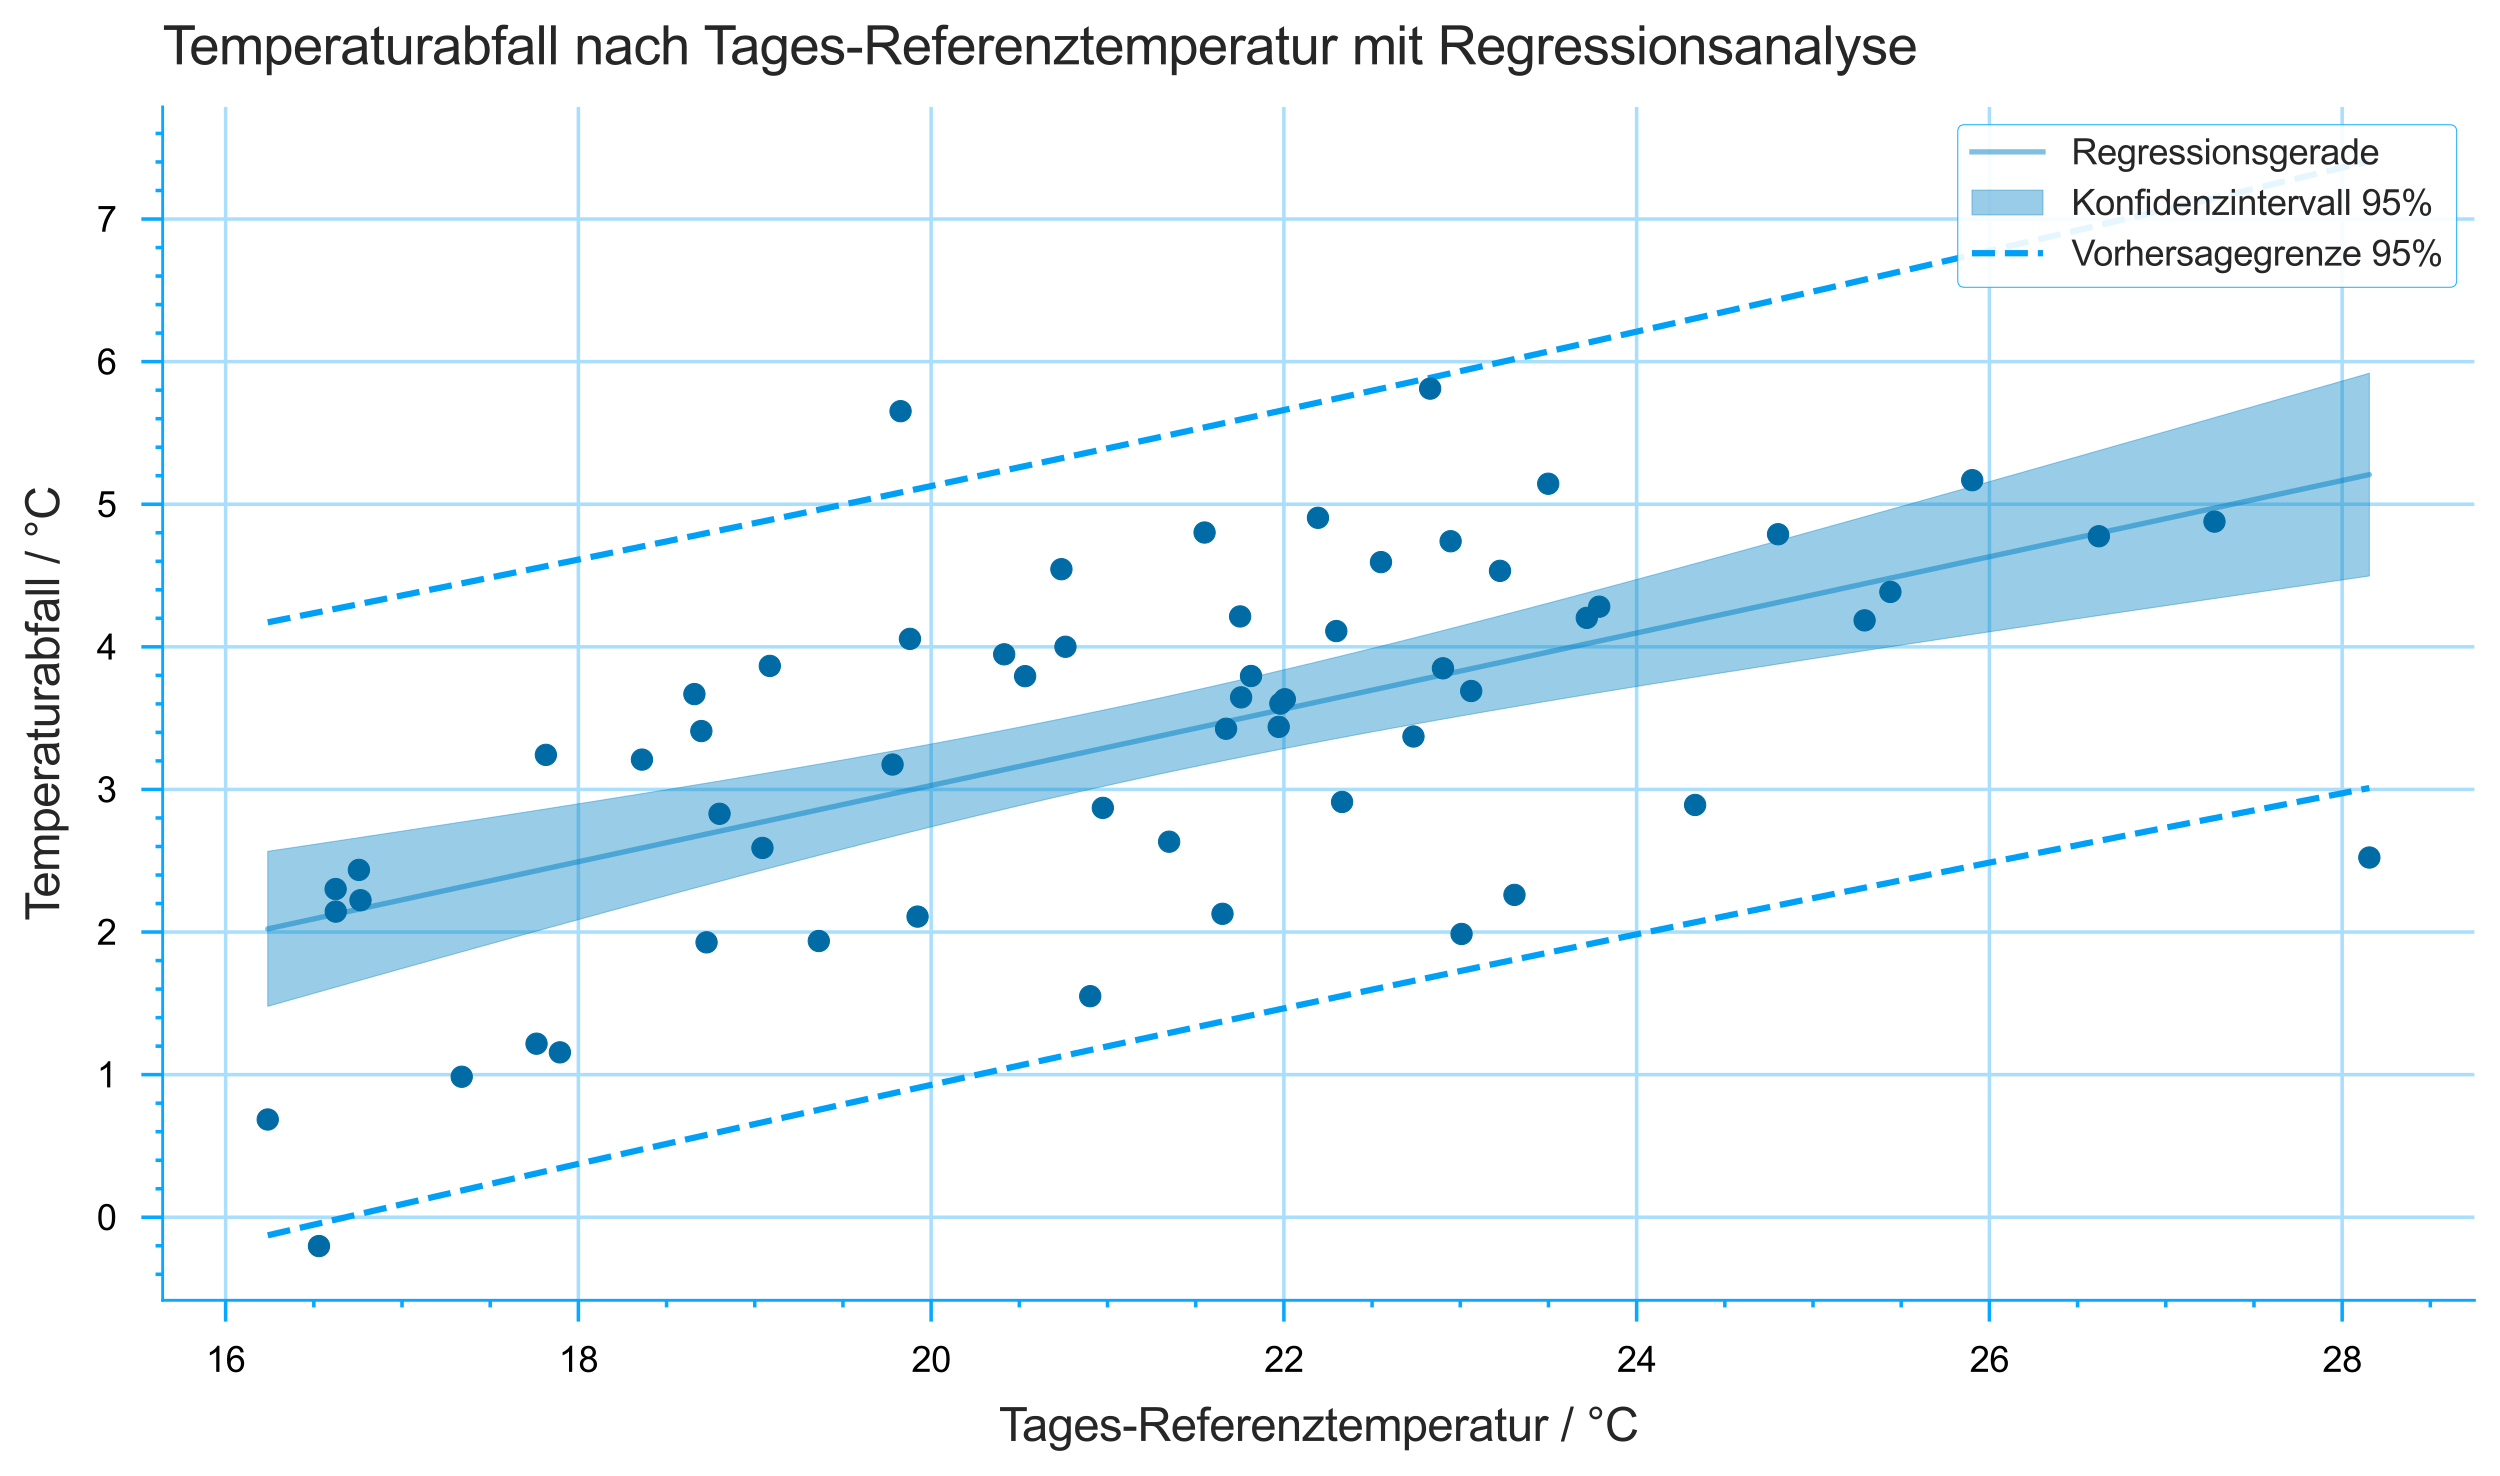 <?xml version="1.0" encoding="utf-8" standalone="no"?>
<!DOCTYPE svg PUBLIC "-//W3C//DTD SVG 1.1//EN"
  "http://www.w3.org/Graphics/SVG/1.1/DTD/svg11.dtd">
<svg xmlns:xlink="http://www.w3.org/1999/xlink" width="704.073pt" height="415.75pt" viewBox="0 0 704.073 415.75" xmlns="http://www.w3.org/2000/svg" version="1.1">
 <defs>
  <style type="text/css">*{stroke-linejoin: round; stroke-linecap: butt}</style>
 </defs>
 <g id="figure_1">
  <g id="patch_1">
   <path d="M 0 415.75 
L 704.073 415.75 
L 704.073 0 
L 0 0 
z
" style="fill: #ffffff"/>
  </g>
  <g id="axes_1">
   <g id="patch_2">
    <path d="M 45.808 366.205 
L 696.873 366.205 
L 696.873 30.12 
L 45.808 30.12 
z
" style="fill: #ffffff"/>
   </g>
   <g id="matplotlib.axis_1">
    <g id="xtick_1">
     <g id="line2d_1">
      <path d="M 63.544 366.205 
L 63.544 30.12 
" clip-path="url(#pca4e06b4ef)" style="fill: none; stroke: #a9dffc; stroke-linecap: square"/>
     </g>
     <g id="line2d_2">
      <defs>
       <path id="m2d2f608fef" d="M 0 0 
L 0 6 
" style="stroke: #07a8ff"/>
      </defs>
      <g>
       <use xlink:href="#m2d2f608fef" x="63.544" y="366.205" style="fill: #07a8ff; stroke: #07a8ff"/>
      </g>
     </g>
     <g id="text_1">
      <!-- 16 -->
      <g transform="translate(57.983 386.363) scale(0.1 -0.1)">
       <defs>
        <path id="ArialMT-31" d="M 2384 0 
L 1822 0 
L 1822 3584 
Q 1619 3391 1289 3197 
Q 959 3003 697 2906 
L 697 3450 
Q 1169 3672 1522 3987 
Q 1875 4303 2022 4600 
L 2384 4600 
L 2384 0 
z
" transform="scale(0.016)"/>
        <path id="ArialMT-36" d="M 3184 3459 
L 2625 3416 
Q 2550 3747 2413 3897 
Q 2184 4138 1850 4138 
Q 1581 4138 1378 3988 
Q 1113 3794 959 3422 
Q 806 3050 800 2363 
Q 1003 2672 1297 2822 
Q 1591 2972 1913 2972 
Q 2475 2972 2870 2558 
Q 3266 2144 3266 1488 
Q 3266 1056 3080 686 
Q 2894 316 2569 119 
Q 2244 -78 1831 -78 
Q 1128 -78 684 439 
Q 241 956 241 2144 
Q 241 3472 731 4075 
Q 1159 4600 1884 4600 
Q 2425 4600 2770 4297 
Q 3116 3994 3184 3459 
z
M 888 1484 
Q 888 1194 1011 928 
Q 1134 663 1356 523 
Q 1578 384 1822 384 
Q 2178 384 2434 671 
Q 2691 959 2691 1453 
Q 2691 1928 2437 2201 
Q 2184 2475 1800 2475 
Q 1419 2475 1153 2201 
Q 888 1928 888 1484 
z
" transform="scale(0.016)"/>
       </defs>
       <use xlink:href="#ArialMT-31"/>
       <use xlink:href="#ArialMT-36" x="55.615"/>
      </g>
     </g>
    </g>
    <g id="xtick_2">
     <g id="line2d_3">
      <path d="M 162.89 366.205 
L 162.89 30.12 
" clip-path="url(#pca4e06b4ef)" style="fill: none; stroke: #a9dffc; stroke-linecap: square"/>
     </g>
     <g id="line2d_4">
      <g>
       <use xlink:href="#m2d2f608fef" x="162.89" y="366.205" style="fill: #07a8ff; stroke: #07a8ff"/>
      </g>
     </g>
     <g id="text_2">
      <!-- 18 -->
      <g transform="translate(157.329 386.363) scale(0.1 -0.1)">
       <defs>
        <path id="ArialMT-38" d="M 1131 2484 
Q 781 2613 612 2850 
Q 444 3088 444 3419 
Q 444 3919 803 4259 
Q 1163 4600 1759 4600 
Q 2359 4600 2725 4251 
Q 3091 3903 3091 3403 
Q 3091 3084 2923 2848 
Q 2756 2613 2416 2484 
Q 2838 2347 3058 2040 
Q 3278 1734 3278 1309 
Q 3278 722 2862 322 
Q 2447 -78 1769 -78 
Q 1091 -78 675 323 
Q 259 725 259 1325 
Q 259 1772 486 2073 
Q 713 2375 1131 2484 
z
M 1019 3438 
Q 1019 3113 1228 2906 
Q 1438 2700 1772 2700 
Q 2097 2700 2305 2904 
Q 2513 3109 2513 3406 
Q 2513 3716 2298 3927 
Q 2084 4138 1766 4138 
Q 1444 4138 1231 3931 
Q 1019 3725 1019 3438 
z
M 838 1322 
Q 838 1081 952 856 
Q 1066 631 1291 507 
Q 1516 384 1775 384 
Q 2178 384 2440 643 
Q 2703 903 2703 1303 
Q 2703 1709 2433 1975 
Q 2163 2241 1756 2241 
Q 1359 2241 1098 1978 
Q 838 1716 838 1322 
z
" transform="scale(0.016)"/>
       </defs>
       <use xlink:href="#ArialMT-31"/>
       <use xlink:href="#ArialMT-38" x="55.615"/>
      </g>
     </g>
    </g>
    <g id="xtick_3">
     <g id="line2d_5">
      <path d="M 262.236 366.205 
L 262.236 30.12 
" clip-path="url(#pca4e06b4ef)" style="fill: none; stroke: #a9dffc; stroke-linecap: square"/>
     </g>
     <g id="line2d_6">
      <g>
       <use xlink:href="#m2d2f608fef" x="262.236" y="366.205" style="fill: #07a8ff; stroke: #07a8ff"/>
      </g>
     </g>
     <g id="text_3">
      <!-- 20 -->
      <g transform="translate(256.675 386.363) scale(0.1 -0.1)">
       <defs>
        <path id="ArialMT-32" d="M 3222 541 
L 3222 0 
L 194 0 
Q 188 203 259 391 
Q 375 700 629 1000 
Q 884 1300 1366 1694 
Q 2113 2306 2375 2664 
Q 2638 3022 2638 3341 
Q 2638 3675 2398 3904 
Q 2159 4134 1775 4134 
Q 1369 4134 1125 3890 
Q 881 3647 878 3216 
L 300 3275 
Q 359 3922 746 4261 
Q 1134 4600 1788 4600 
Q 2447 4600 2831 4234 
Q 3216 3869 3216 3328 
Q 3216 3053 3103 2787 
Q 2991 2522 2730 2228 
Q 2469 1934 1863 1422 
Q 1356 997 1212 845 
Q 1069 694 975 541 
L 3222 541 
z
" transform="scale(0.016)"/>
        <path id="ArialMT-30" d="M 266 2259 
Q 266 3072 433 3567 
Q 600 4063 929 4331 
Q 1259 4600 1759 4600 
Q 2128 4600 2406 4451 
Q 2684 4303 2865 4023 
Q 3047 3744 3150 3342 
Q 3253 2941 3253 2259 
Q 3253 1453 3087 958 
Q 2922 463 2592 192 
Q 2263 -78 1759 -78 
Q 1097 -78 719 397 
Q 266 969 266 2259 
z
M 844 2259 
Q 844 1131 1108 757 
Q 1372 384 1759 384 
Q 2147 384 2411 759 
Q 2675 1134 2675 2259 
Q 2675 3391 2411 3762 
Q 2147 4134 1753 4134 
Q 1366 4134 1134 3806 
Q 844 3388 844 2259 
z
" transform="scale(0.016)"/>
       </defs>
       <use xlink:href="#ArialMT-32"/>
       <use xlink:href="#ArialMT-30" x="55.615"/>
      </g>
     </g>
    </g>
    <g id="xtick_4">
     <g id="line2d_7">
      <path d="M 361.582 366.205 
L 361.582 30.12 
" clip-path="url(#pca4e06b4ef)" style="fill: none; stroke: #a9dffc; stroke-linecap: square"/>
     </g>
     <g id="line2d_8">
      <g>
       <use xlink:href="#m2d2f608fef" x="361.582" y="366.205" style="fill: #07a8ff; stroke: #07a8ff"/>
      </g>
     </g>
     <g id="text_4">
      <!-- 22 -->
      <g transform="translate(356.021 386.363) scale(0.1 -0.1)">
       <use xlink:href="#ArialMT-32"/>
       <use xlink:href="#ArialMT-32" x="55.615"/>
      </g>
     </g>
    </g>
    <g id="xtick_5">
     <g id="line2d_9">
      <path d="M 460.928 366.205 
L 460.928 30.12 
" clip-path="url(#pca4e06b4ef)" style="fill: none; stroke: #a9dffc; stroke-linecap: square"/>
     </g>
     <g id="line2d_10">
      <g>
       <use xlink:href="#m2d2f608fef" x="460.928" y="366.205" style="fill: #07a8ff; stroke: #07a8ff"/>
      </g>
     </g>
     <g id="text_5">
      <!-- 24 -->
      <g transform="translate(455.367 386.363) scale(0.1 -0.1)">
       <defs>
        <path id="ArialMT-34" d="M 2069 0 
L 2069 1097 
L 81 1097 
L 81 1613 
L 2172 4581 
L 2631 4581 
L 2631 1613 
L 3250 1613 
L 3250 1097 
L 2631 1097 
L 2631 0 
L 2069 0 
z
M 2069 1613 
L 2069 3678 
L 634 1613 
L 2069 1613 
z
" transform="scale(0.016)"/>
       </defs>
       <use xlink:href="#ArialMT-32"/>
       <use xlink:href="#ArialMT-34" x="55.615"/>
      </g>
     </g>
    </g>
    <g id="xtick_6">
     <g id="line2d_11">
      <path d="M 560.274 366.205 
L 560.274 30.12 
" clip-path="url(#pca4e06b4ef)" style="fill: none; stroke: #a9dffc; stroke-linecap: square"/>
     </g>
     <g id="line2d_12">
      <g>
       <use xlink:href="#m2d2f608fef" x="560.274" y="366.205" style="fill: #07a8ff; stroke: #07a8ff"/>
      </g>
     </g>
     <g id="text_6">
      <!-- 26 -->
      <g transform="translate(554.713 386.363) scale(0.1 -0.1)">
       <use xlink:href="#ArialMT-32"/>
       <use xlink:href="#ArialMT-36" x="55.615"/>
      </g>
     </g>
    </g>
    <g id="xtick_7">
     <g id="line2d_13">
      <path d="M 659.62 366.205 
L 659.62 30.12 
" clip-path="url(#pca4e06b4ef)" style="fill: none; stroke: #a9dffc; stroke-linecap: square"/>
     </g>
     <g id="line2d_14">
      <g>
       <use xlink:href="#m2d2f608fef" x="659.62" y="366.205" style="fill: #07a8ff; stroke: #07a8ff"/>
      </g>
     </g>
     <g id="text_7">
      <!-- 28 -->
      <g transform="translate(654.059 386.363) scale(0.1 -0.1)">
       <use xlink:href="#ArialMT-32"/>
       <use xlink:href="#ArialMT-38" x="55.615"/>
      </g>
     </g>
    </g>
    <g id="xtick_8">
     <g id="line2d_15">
      <defs>
       <path id="mda60bc2984" d="M 0 0 
L 0 2 
" style="stroke: #07a8ff"/>
      </defs>
      <g>
       <use xlink:href="#mda60bc2984" x="88.381" y="366.205" style="fill: #07a8ff; stroke: #07a8ff"/>
      </g>
     </g>
    </g>
    <g id="xtick_9">
     <g id="line2d_16">
      <g>
       <use xlink:href="#mda60bc2984" x="113.217" y="366.205" style="fill: #07a8ff; stroke: #07a8ff"/>
      </g>
     </g>
    </g>
    <g id="xtick_10">
     <g id="line2d_17">
      <g>
       <use xlink:href="#mda60bc2984" x="138.054" y="366.205" style="fill: #07a8ff; stroke: #07a8ff"/>
      </g>
     </g>
    </g>
    <g id="xtick_11">
     <g id="line2d_18">
      <g>
       <use xlink:href="#mda60bc2984" x="187.727" y="366.205" style="fill: #07a8ff; stroke: #07a8ff"/>
      </g>
     </g>
    </g>
    <g id="xtick_12">
     <g id="line2d_19">
      <g>
       <use xlink:href="#mda60bc2984" x="212.563" y="366.205" style="fill: #07a8ff; stroke: #07a8ff"/>
      </g>
     </g>
    </g>
    <g id="xtick_13">
     <g id="line2d_20">
      <g>
       <use xlink:href="#mda60bc2984" x="237.4" y="366.205" style="fill: #07a8ff; stroke: #07a8ff"/>
      </g>
     </g>
    </g>
    <g id="xtick_14">
     <g id="line2d_21">
      <g>
       <use xlink:href="#mda60bc2984" x="287.073" y="366.205" style="fill: #07a8ff; stroke: #07a8ff"/>
      </g>
     </g>
    </g>
    <g id="xtick_15">
     <g id="line2d_22">
      <g>
       <use xlink:href="#mda60bc2984" x="311.909" y="366.205" style="fill: #07a8ff; stroke: #07a8ff"/>
      </g>
     </g>
    </g>
    <g id="xtick_16">
     <g id="line2d_23">
      <g>
       <use xlink:href="#mda60bc2984" x="336.746" y="366.205" style="fill: #07a8ff; stroke: #07a8ff"/>
      </g>
     </g>
    </g>
    <g id="xtick_17">
     <g id="line2d_24">
      <g>
       <use xlink:href="#mda60bc2984" x="386.419" y="366.205" style="fill: #07a8ff; stroke: #07a8ff"/>
      </g>
     </g>
    </g>
    <g id="xtick_18">
     <g id="line2d_25">
      <g>
       <use xlink:href="#mda60bc2984" x="411.255" y="366.205" style="fill: #07a8ff; stroke: #07a8ff"/>
      </g>
     </g>
    </g>
    <g id="xtick_19">
     <g id="line2d_26">
      <g>
       <use xlink:href="#mda60bc2984" x="436.092" y="366.205" style="fill: #07a8ff; stroke: #07a8ff"/>
      </g>
     </g>
    </g>
    <g id="xtick_20">
     <g id="line2d_27">
      <g>
       <use xlink:href="#mda60bc2984" x="485.765" y="366.205" style="fill: #07a8ff; stroke: #07a8ff"/>
      </g>
     </g>
    </g>
    <g id="xtick_21">
     <g id="line2d_28">
      <g>
       <use xlink:href="#mda60bc2984" x="510.601" y="366.205" style="fill: #07a8ff; stroke: #07a8ff"/>
      </g>
     </g>
    </g>
    <g id="xtick_22">
     <g id="line2d_29">
      <g>
       <use xlink:href="#mda60bc2984" x="535.438" y="366.205" style="fill: #07a8ff; stroke: #07a8ff"/>
      </g>
     </g>
    </g>
    <g id="xtick_23">
     <g id="line2d_30">
      <g>
       <use xlink:href="#mda60bc2984" x="585.111" y="366.205" style="fill: #07a8ff; stroke: #07a8ff"/>
      </g>
     </g>
    </g>
    <g id="xtick_24">
     <g id="line2d_31">
      <g>
       <use xlink:href="#mda60bc2984" x="609.947" y="366.205" style="fill: #07a8ff; stroke: #07a8ff"/>
      </g>
     </g>
    </g>
    <g id="xtick_25">
     <g id="line2d_32">
      <g>
       <use xlink:href="#mda60bc2984" x="634.784" y="366.205" style="fill: #07a8ff; stroke: #07a8ff"/>
      </g>
     </g>
    </g>
    <g id="xtick_26">
     <g id="line2d_33">
      <g>
       <use xlink:href="#mda60bc2984" x="684.457" y="366.205" style="fill: #07a8ff; stroke: #07a8ff"/>
      </g>
     </g>
    </g>
    <g id="text_8">
     <!-- Tages-Referenztemperatur / °C -->
     <g style="fill: #262626" transform="translate(281.325 405.814) scale(0.13 -0.13)">
      <defs>
       <path id="ArialMT-54" d="M 1659 0 
L 1659 4041 
L 150 4041 
L 150 4581 
L 3781 4581 
L 3781 4041 
L 2266 4041 
L 2266 0 
L 1659 0 
z
" transform="scale(0.016)"/>
       <path id="ArialMT-61" d="M 2588 409 
Q 2275 144 1986 34 
Q 1697 -75 1366 -75 
Q 819 -75 525 192 
Q 231 459 231 875 
Q 231 1119 342 1320 
Q 453 1522 633 1644 
Q 813 1766 1038 1828 
Q 1203 1872 1538 1913 
Q 2219 1994 2541 2106 
Q 2544 2222 2544 2253 
Q 2544 2597 2384 2738 
Q 2169 2928 1744 2928 
Q 1347 2928 1158 2789 
Q 969 2650 878 2297 
L 328 2372 
Q 403 2725 575 2942 
Q 747 3159 1072 3276 
Q 1397 3394 1825 3394 
Q 2250 3394 2515 3294 
Q 2781 3194 2906 3042 
Q 3031 2891 3081 2659 
Q 3109 2516 3109 2141 
L 3109 1391 
Q 3109 606 3145 398 
Q 3181 191 3288 0 
L 2700 0 
Q 2613 175 2588 409 
z
M 2541 1666 
Q 2234 1541 1622 1453 
Q 1275 1403 1131 1340 
Q 988 1278 909 1158 
Q 831 1038 831 891 
Q 831 666 1001 516 
Q 1172 366 1500 366 
Q 1825 366 2078 508 
Q 2331 650 2450 897 
Q 2541 1088 2541 1459 
L 2541 1666 
z
" transform="scale(0.016)"/>
       <path id="ArialMT-67" d="M 319 -275 
L 866 -356 
Q 900 -609 1056 -725 
Q 1266 -881 1628 -881 
Q 2019 -881 2231 -725 
Q 2444 -569 2519 -288 
Q 2563 -116 2559 434 
Q 2191 0 1641 0 
Q 956 0 581 494 
Q 206 988 206 1678 
Q 206 2153 378 2554 
Q 550 2956 876 3175 
Q 1203 3394 1644 3394 
Q 2231 3394 2613 2919 
L 2613 3319 
L 3131 3319 
L 3131 450 
Q 3131 -325 2973 -648 
Q 2816 -972 2473 -1159 
Q 2131 -1347 1631 -1347 
Q 1038 -1347 672 -1080 
Q 306 -813 319 -275 
z
M 784 1719 
Q 784 1066 1043 766 
Q 1303 466 1694 466 
Q 2081 466 2343 764 
Q 2606 1063 2606 1700 
Q 2606 2309 2336 2618 
Q 2066 2928 1684 2928 
Q 1309 2928 1046 2623 
Q 784 2319 784 1719 
z
" transform="scale(0.016)"/>
       <path id="ArialMT-65" d="M 2694 1069 
L 3275 997 
Q 3138 488 2766 206 
Q 2394 -75 1816 -75 
Q 1088 -75 661 373 
Q 234 822 234 1631 
Q 234 2469 665 2931 
Q 1097 3394 1784 3394 
Q 2450 3394 2872 2941 
Q 3294 2488 3294 1666 
Q 3294 1616 3291 1516 
L 816 1516 
Q 847 969 1125 678 
Q 1403 388 1819 388 
Q 2128 388 2347 550 
Q 2566 713 2694 1069 
z
M 847 1978 
L 2700 1978 
Q 2663 2397 2488 2606 
Q 2219 2931 1791 2931 
Q 1403 2931 1139 2672 
Q 875 2413 847 1978 
z
" transform="scale(0.016)"/>
       <path id="ArialMT-73" d="M 197 991 
L 753 1078 
Q 800 744 1014 566 
Q 1228 388 1613 388 
Q 2000 388 2187 545 
Q 2375 703 2375 916 
Q 2375 1106 2209 1216 
Q 2094 1291 1634 1406 
Q 1016 1563 777 1677 
Q 538 1791 414 1992 
Q 291 2194 291 2438 
Q 291 2659 392 2848 
Q 494 3038 669 3163 
Q 800 3259 1026 3326 
Q 1253 3394 1513 3394 
Q 1903 3394 2198 3281 
Q 2494 3169 2634 2976 
Q 2775 2784 2828 2463 
L 2278 2388 
Q 2241 2644 2061 2787 
Q 1881 2931 1553 2931 
Q 1166 2931 1000 2803 
Q 834 2675 834 2503 
Q 834 2394 903 2306 
Q 972 2216 1119 2156 
Q 1203 2125 1616 2013 
Q 2213 1853 2448 1751 
Q 2684 1650 2818 1456 
Q 2953 1263 2953 975 
Q 2953 694 2789 445 
Q 2625 197 2315 61 
Q 2006 -75 1616 -75 
Q 969 -75 630 194 
Q 291 463 197 991 
z
" transform="scale(0.016)"/>
       <path id="ArialMT-2d" d="M 203 1375 
L 203 1941 
L 1931 1941 
L 1931 1375 
L 203 1375 
z
" transform="scale(0.016)"/>
       <path id="ArialMT-52" d="M 503 0 
L 503 4581 
L 2534 4581 
Q 3147 4581 3465 4457 
Q 3784 4334 3975 4021 
Q 4166 3709 4166 3331 
Q 4166 2844 3850 2509 
Q 3534 2175 2875 2084 
Q 3116 1969 3241 1856 
Q 3506 1613 3744 1247 
L 4541 0 
L 3778 0 
L 3172 953 
Q 2906 1366 2734 1584 
Q 2563 1803 2427 1890 
Q 2291 1978 2150 2013 
Q 2047 2034 1813 2034 
L 1109 2034 
L 1109 0 
L 503 0 
z
M 1109 2559 
L 2413 2559 
Q 2828 2559 3062 2645 
Q 3297 2731 3419 2920 
Q 3541 3109 3541 3331 
Q 3541 3656 3305 3865 
Q 3069 4075 2559 4075 
L 1109 4075 
L 1109 2559 
z
" transform="scale(0.016)"/>
       <path id="ArialMT-66" d="M 556 0 
L 556 2881 
L 59 2881 
L 59 3319 
L 556 3319 
L 556 3672 
Q 556 4006 616 4169 
Q 697 4388 901 4523 
Q 1106 4659 1475 4659 
Q 1713 4659 2000 4603 
L 1916 4113 
Q 1741 4144 1584 4144 
Q 1328 4144 1222 4034 
Q 1116 3925 1116 3625 
L 1116 3319 
L 1763 3319 
L 1763 2881 
L 1116 2881 
L 1116 0 
L 556 0 
z
" transform="scale(0.016)"/>
       <path id="ArialMT-72" d="M 416 0 
L 416 3319 
L 922 3319 
L 922 2816 
Q 1116 3169 1280 3281 
Q 1444 3394 1641 3394 
Q 1925 3394 2219 3213 
L 2025 2691 
Q 1819 2813 1613 2813 
Q 1428 2813 1281 2702 
Q 1134 2591 1072 2394 
Q 978 2094 978 1738 
L 978 0 
L 416 0 
z
" transform="scale(0.016)"/>
       <path id="ArialMT-6e" d="M 422 0 
L 422 3319 
L 928 3319 
L 928 2847 
Q 1294 3394 1984 3394 
Q 2284 3394 2536 3286 
Q 2788 3178 2913 3003 
Q 3038 2828 3088 2588 
Q 3119 2431 3119 2041 
L 3119 0 
L 2556 0 
L 2556 2019 
Q 2556 2363 2490 2533 
Q 2425 2703 2258 2804 
Q 2091 2906 1866 2906 
Q 1506 2906 1245 2678 
Q 984 2450 984 1813 
L 984 0 
L 422 0 
z
" transform="scale(0.016)"/>
       <path id="ArialMT-7a" d="M 125 0 
L 125 456 
L 2238 2881 
Q 1878 2863 1603 2863 
L 250 2863 
L 250 3319 
L 2963 3319 
L 2963 2947 
L 1166 841 
L 819 456 
Q 1197 484 1528 484 
L 3063 484 
L 3063 0 
L 125 0 
z
" transform="scale(0.016)"/>
       <path id="ArialMT-74" d="M 1650 503 
L 1731 6 
Q 1494 -44 1306 -44 
Q 1000 -44 831 53 
Q 663 150 594 308 
Q 525 466 525 972 
L 525 2881 
L 113 2881 
L 113 3319 
L 525 3319 
L 525 4141 
L 1084 4478 
L 1084 3319 
L 1650 3319 
L 1650 2881 
L 1084 2881 
L 1084 941 
Q 1084 700 1114 631 
Q 1144 563 1211 522 
Q 1278 481 1403 481 
Q 1497 481 1650 503 
z
" transform="scale(0.016)"/>
       <path id="ArialMT-6d" d="M 422 0 
L 422 3319 
L 925 3319 
L 925 2853 
Q 1081 3097 1340 3245 
Q 1600 3394 1931 3394 
Q 2300 3394 2536 3241 
Q 2772 3088 2869 2813 
Q 3263 3394 3894 3394 
Q 4388 3394 4653 3120 
Q 4919 2847 4919 2278 
L 4919 0 
L 4359 0 
L 4359 2091 
Q 4359 2428 4304 2576 
Q 4250 2725 4106 2815 
Q 3963 2906 3769 2906 
Q 3419 2906 3187 2673 
Q 2956 2441 2956 1928 
L 2956 0 
L 2394 0 
L 2394 2156 
Q 2394 2531 2256 2718 
Q 2119 2906 1806 2906 
Q 1569 2906 1367 2781 
Q 1166 2656 1075 2415 
Q 984 2175 984 1722 
L 984 0 
L 422 0 
z
" transform="scale(0.016)"/>
       <path id="ArialMT-70" d="M 422 -1272 
L 422 3319 
L 934 3319 
L 934 2888 
Q 1116 3141 1344 3267 
Q 1572 3394 1897 3394 
Q 2322 3394 2647 3175 
Q 2972 2956 3137 2557 
Q 3303 2159 3303 1684 
Q 3303 1175 3120 767 
Q 2938 359 2589 142 
Q 2241 -75 1856 -75 
Q 1575 -75 1351 44 
Q 1128 163 984 344 
L 984 -1272 
L 422 -1272 
z
M 931 1641 
Q 931 1000 1190 694 
Q 1450 388 1819 388 
Q 2194 388 2461 705 
Q 2728 1022 2728 1688 
Q 2728 2322 2467 2637 
Q 2206 2953 1844 2953 
Q 1484 2953 1207 2617 
Q 931 2281 931 1641 
z
" transform="scale(0.016)"/>
       <path id="ArialMT-75" d="M 2597 0 
L 2597 488 
Q 2209 -75 1544 -75 
Q 1250 -75 995 37 
Q 741 150 617 320 
Q 494 491 444 738 
Q 409 903 409 1263 
L 409 3319 
L 972 3319 
L 972 1478 
Q 972 1038 1006 884 
Q 1059 663 1231 536 
Q 1403 409 1656 409 
Q 1909 409 2131 539 
Q 2353 669 2445 892 
Q 2538 1116 2538 1541 
L 2538 3319 
L 3100 3319 
L 3100 0 
L 2597 0 
z
" transform="scale(0.016)"/>
       <path id="ArialMT-20" transform="scale(0.016)"/>
       <path id="ArialMT-2f" d="M 0 -78 
L 1328 4659 
L 1778 4659 
L 453 -78 
L 0 -78 
z
" transform="scale(0.016)"/>
       <path id="ArialMT-b0" d="M 400 3794 
Q 400 4153 654 4406 
Q 909 4659 1266 4659 
Q 1628 4659 1881 4406 
Q 2134 4153 2134 3794 
Q 2134 3434 1879 3179 
Q 1625 2925 1266 2925 
Q 909 2925 654 3178 
Q 400 3431 400 3794 
z
M 741 3794 
Q 741 3575 895 3420 
Q 1050 3266 1269 3266 
Q 1484 3266 1639 3420 
Q 1794 3575 1794 3794 
Q 1794 4013 1639 4167 
Q 1484 4322 1269 4322 
Q 1050 4322 895 4167 
Q 741 4013 741 3794 
z
" transform="scale(0.016)"/>
       <path id="ArialMT-43" d="M 3763 1606 
L 4369 1453 
Q 4178 706 3683 314 
Q 3188 -78 2472 -78 
Q 1731 -78 1267 223 
Q 803 525 561 1097 
Q 319 1669 319 2325 
Q 319 3041 592 3573 
Q 866 4106 1370 4382 
Q 1875 4659 2481 4659 
Q 3169 4659 3637 4309 
Q 4106 3959 4291 3325 
L 3694 3184 
Q 3534 3684 3231 3912 
Q 2928 4141 2469 4141 
Q 1941 4141 1586 3887 
Q 1231 3634 1087 3207 
Q 944 2781 944 2328 
Q 944 1744 1114 1308 
Q 1284 872 1643 656 
Q 2003 441 2422 441 
Q 2931 441 3284 734 
Q 3638 1028 3763 1606 
z
" transform="scale(0.016)"/>
      </defs>
      <use xlink:href="#ArialMT-54"/>
      <use xlink:href="#ArialMT-61" x="49.959"/>
      <use xlink:href="#ArialMT-67" x="105.574"/>
      <use xlink:href="#ArialMT-65" x="161.189"/>
      <use xlink:href="#ArialMT-73" x="216.805"/>
      <use xlink:href="#ArialMT-2d" x="266.805"/>
      <use xlink:href="#ArialMT-52" x="300.105"/>
      <use xlink:href="#ArialMT-65" x="372.322"/>
      <use xlink:href="#ArialMT-66" x="427.938"/>
      <use xlink:href="#ArialMT-65" x="455.721"/>
      <use xlink:href="#ArialMT-72" x="511.336"/>
      <use xlink:href="#ArialMT-65" x="544.637"/>
      <use xlink:href="#ArialMT-6e" x="600.252"/>
      <use xlink:href="#ArialMT-7a" x="655.867"/>
      <use xlink:href="#ArialMT-74" x="705.867"/>
      <use xlink:href="#ArialMT-65" x="733.65"/>
      <use xlink:href="#ArialMT-6d" x="789.266"/>
      <use xlink:href="#ArialMT-70" x="872.566"/>
      <use xlink:href="#ArialMT-65" x="928.182"/>
      <use xlink:href="#ArialMT-72" x="983.797"/>
      <use xlink:href="#ArialMT-61" x="1017.098"/>
      <use xlink:href="#ArialMT-74" x="1072.713"/>
      <use xlink:href="#ArialMT-75" x="1100.496"/>
      <use xlink:href="#ArialMT-72" x="1156.111"/>
      <use xlink:href="#ArialMT-20" x="1189.412"/>
      <use xlink:href="#ArialMT-2f" x="1217.195"/>
      <use xlink:href="#ArialMT-20" x="1244.979"/>
      <use xlink:href="#ArialMT-b0" x="1272.762"/>
      <use xlink:href="#ArialMT-43" x="1312.752"/>
     </g>
    </g>
   </g>
   <g id="matplotlib.axis_2">
    <g id="ytick_1">
     <g id="line2d_34">
      <path d="M 45.808 342.817 
L 696.873 342.817 
" clip-path="url(#pca4e06b4ef)" style="fill: none; stroke: #a9dffc; stroke-linecap: square"/>
     </g>
     <g id="line2d_35">
      <defs>
       <path id="m567a59397c" d="M 0 0 
L -6 0 
" style="stroke: #07a8ff"/>
      </defs>
      <g>
       <use xlink:href="#m567a59397c" x="45.808" y="342.817" style="fill: #07a8ff; stroke: #07a8ff"/>
      </g>
     </g>
     <g id="text_9">
      <!-- 0 -->
      <g transform="translate(27.247 346.395) scale(0.1 -0.1)">
       <use xlink:href="#ArialMT-30"/>
      </g>
     </g>
    </g>
    <g id="ytick_2">
     <g id="line2d_36">
      <path d="M 45.808 302.655 
L 696.873 302.655 
" clip-path="url(#pca4e06b4ef)" style="fill: none; stroke: #a9dffc; stroke-linecap: square"/>
     </g>
     <g id="line2d_37">
      <g>
       <use xlink:href="#m567a59397c" x="45.808" y="302.655" style="fill: #07a8ff; stroke: #07a8ff"/>
      </g>
     </g>
     <g id="text_10">
      <!-- 1 -->
      <g transform="translate(27.247 306.234) scale(0.1 -0.1)">
       <use xlink:href="#ArialMT-31"/>
      </g>
     </g>
    </g>
    <g id="ytick_3">
     <g id="line2d_38">
      <path d="M 45.808 262.493 
L 696.873 262.493 
" clip-path="url(#pca4e06b4ef)" style="fill: none; stroke: #a9dffc; stroke-linecap: square"/>
     </g>
     <g id="line2d_39">
      <g>
       <use xlink:href="#m567a59397c" x="45.808" y="262.493" style="fill: #07a8ff; stroke: #07a8ff"/>
      </g>
     </g>
     <g id="text_11">
      <!-- 2 -->
      <g transform="translate(27.247 266.072) scale(0.1 -0.1)">
       <use xlink:href="#ArialMT-32"/>
      </g>
     </g>
    </g>
    <g id="ytick_4">
     <g id="line2d_40">
      <path d="M 45.808 222.331 
L 696.873 222.331 
" clip-path="url(#pca4e06b4ef)" style="fill: none; stroke: #a9dffc; stroke-linecap: square"/>
     </g>
     <g id="line2d_41">
      <g>
       <use xlink:href="#m567a59397c" x="45.808" y="222.331" style="fill: #07a8ff; stroke: #07a8ff"/>
      </g>
     </g>
     <g id="text_12">
      <!-- 3 -->
      <g transform="translate(27.247 225.91) scale(0.1 -0.1)">
       <defs>
        <path id="ArialMT-33" d="M 269 1209 
L 831 1284 
Q 928 806 1161 595 
Q 1394 384 1728 384 
Q 2125 384 2398 659 
Q 2672 934 2672 1341 
Q 2672 1728 2419 1979 
Q 2166 2231 1775 2231 
Q 1616 2231 1378 2169 
L 1441 2663 
Q 1497 2656 1531 2656 
Q 1891 2656 2178 2843 
Q 2466 3031 2466 3422 
Q 2466 3731 2256 3934 
Q 2047 4138 1716 4138 
Q 1388 4138 1169 3931 
Q 950 3725 888 3313 
L 325 3413 
Q 428 3978 793 4289 
Q 1159 4600 1703 4600 
Q 2078 4600 2393 4439 
Q 2709 4278 2876 4000 
Q 3044 3722 3044 3409 
Q 3044 3113 2884 2869 
Q 2725 2625 2413 2481 
Q 2819 2388 3044 2092 
Q 3269 1797 3269 1353 
Q 3269 753 2831 336 
Q 2394 -81 1725 -81 
Q 1122 -81 723 278 
Q 325 638 269 1209 
z
" transform="scale(0.016)"/>
       </defs>
       <use xlink:href="#ArialMT-33"/>
      </g>
     </g>
    </g>
    <g id="ytick_5">
     <g id="line2d_42">
      <path d="M 45.808 182.17 
L 696.873 182.17 
" clip-path="url(#pca4e06b4ef)" style="fill: none; stroke: #a9dffc; stroke-linecap: square"/>
     </g>
     <g id="line2d_43">
      <g>
       <use xlink:href="#m567a59397c" x="45.808" y="182.17" style="fill: #07a8ff; stroke: #07a8ff"/>
      </g>
     </g>
     <g id="text_13">
      <!-- 4 -->
      <g transform="translate(27.247 185.749) scale(0.1 -0.1)">
       <use xlink:href="#ArialMT-34"/>
      </g>
     </g>
    </g>
    <g id="ytick_6">
     <g id="line2d_44">
      <path d="M 45.808 142.008 
L 696.873 142.008 
" clip-path="url(#pca4e06b4ef)" style="fill: none; stroke: #a9dffc; stroke-linecap: square"/>
     </g>
     <g id="line2d_45">
      <g>
       <use xlink:href="#m567a59397c" x="45.808" y="142.008" style="fill: #07a8ff; stroke: #07a8ff"/>
      </g>
     </g>
     <g id="text_14">
      <!-- 5 -->
      <g transform="translate(27.247 145.587) scale(0.1 -0.1)">
       <defs>
        <path id="ArialMT-35" d="M 266 1200 
L 856 1250 
Q 922 819 1161 601 
Q 1400 384 1738 384 
Q 2144 384 2425 690 
Q 2706 997 2706 1503 
Q 2706 1984 2436 2262 
Q 2166 2541 1728 2541 
Q 1456 2541 1237 2417 
Q 1019 2294 894 2097 
L 366 2166 
L 809 4519 
L 3088 4519 
L 3088 3981 
L 1259 3981 
L 1013 2750 
Q 1425 3038 1878 3038 
Q 2478 3038 2890 2622 
Q 3303 2206 3303 1553 
Q 3303 931 2941 478 
Q 2500 -78 1738 -78 
Q 1113 -78 717 272 
Q 322 622 266 1200 
z
" transform="scale(0.016)"/>
       </defs>
       <use xlink:href="#ArialMT-35"/>
      </g>
     </g>
    </g>
    <g id="ytick_7">
     <g id="line2d_46">
      <path d="M 45.808 101.846 
L 696.873 101.846 
" clip-path="url(#pca4e06b4ef)" style="fill: none; stroke: #a9dffc; stroke-linecap: square"/>
     </g>
     <g id="line2d_47">
      <g>
       <use xlink:href="#m567a59397c" x="45.808" y="101.846" style="fill: #07a8ff; stroke: #07a8ff"/>
      </g>
     </g>
     <g id="text_15">
      <!-- 6 -->
      <g transform="translate(27.247 105.425) scale(0.1 -0.1)">
       <use xlink:href="#ArialMT-36"/>
      </g>
     </g>
    </g>
    <g id="ytick_8">
     <g id="line2d_48">
      <path d="M 45.808 61.685 
L 696.873 61.685 
" clip-path="url(#pca4e06b4ef)" style="fill: none; stroke: #a9dffc; stroke-linecap: square"/>
     </g>
     <g id="line2d_49">
      <g>
       <use xlink:href="#m567a59397c" x="45.808" y="61.685" style="fill: #07a8ff; stroke: #07a8ff"/>
      </g>
     </g>
     <g id="text_16">
      <!-- 7 -->
      <g transform="translate(27.247 65.263) scale(0.1 -0.1)">
       <defs>
        <path id="ArialMT-37" d="M 303 3981 
L 303 4522 
L 3269 4522 
L 3269 4084 
Q 2831 3619 2401 2847 
Q 1972 2075 1738 1259 
Q 1569 684 1522 0 
L 944 0 
Q 953 541 1156 1306 
Q 1359 2072 1739 2783 
Q 2119 3494 2547 3981 
L 303 3981 
z
" transform="scale(0.016)"/>
       </defs>
       <use xlink:href="#ArialMT-37"/>
      </g>
     </g>
    </g>
    <g id="ytick_9">
     <g id="line2d_50">
      <defs>
       <path id="m4984255c2a" d="M 0 0 
L -2 0 
" style="stroke: #07a8ff"/>
      </defs>
      <g>
       <use xlink:href="#m4984255c2a" x="45.808" y="358.881" style="fill: #07a8ff; stroke: #07a8ff"/>
      </g>
     </g>
    </g>
    <g id="ytick_10">
     <g id="line2d_51">
      <g>
       <use xlink:href="#m4984255c2a" x="45.808" y="350.849" style="fill: #07a8ff; stroke: #07a8ff"/>
      </g>
     </g>
    </g>
    <g id="ytick_11">
     <g id="line2d_52">
      <g>
       <use xlink:href="#m4984255c2a" x="45.808" y="334.784" style="fill: #07a8ff; stroke: #07a8ff"/>
      </g>
     </g>
    </g>
    <g id="ytick_12">
     <g id="line2d_53">
      <g>
       <use xlink:href="#m4984255c2a" x="45.808" y="326.752" style="fill: #07a8ff; stroke: #07a8ff"/>
      </g>
     </g>
    </g>
    <g id="ytick_13">
     <g id="line2d_54">
      <g>
       <use xlink:href="#m4984255c2a" x="45.808" y="318.72" style="fill: #07a8ff; stroke: #07a8ff"/>
      </g>
     </g>
    </g>
    <g id="ytick_14">
     <g id="line2d_55">
      <g>
       <use xlink:href="#m4984255c2a" x="45.808" y="310.687" style="fill: #07a8ff; stroke: #07a8ff"/>
      </g>
     </g>
    </g>
    <g id="ytick_15">
     <g id="line2d_56">
      <g>
       <use xlink:href="#m4984255c2a" x="45.808" y="294.623" style="fill: #07a8ff; stroke: #07a8ff"/>
      </g>
     </g>
    </g>
    <g id="ytick_16">
     <g id="line2d_57">
      <g>
       <use xlink:href="#m4984255c2a" x="45.808" y="286.59" style="fill: #07a8ff; stroke: #07a8ff"/>
      </g>
     </g>
    </g>
    <g id="ytick_17">
     <g id="line2d_58">
      <g>
       <use xlink:href="#m4984255c2a" x="45.808" y="278.558" style="fill: #07a8ff; stroke: #07a8ff"/>
      </g>
     </g>
    </g>
    <g id="ytick_18">
     <g id="line2d_59">
      <g>
       <use xlink:href="#m4984255c2a" x="45.808" y="270.525" style="fill: #07a8ff; stroke: #07a8ff"/>
      </g>
     </g>
    </g>
    <g id="ytick_19">
     <g id="line2d_60">
      <g>
       <use xlink:href="#m4984255c2a" x="45.808" y="254.461" style="fill: #07a8ff; stroke: #07a8ff"/>
      </g>
     </g>
    </g>
    <g id="ytick_20">
     <g id="line2d_61">
      <g>
       <use xlink:href="#m4984255c2a" x="45.808" y="246.428" style="fill: #07a8ff; stroke: #07a8ff"/>
      </g>
     </g>
    </g>
    <g id="ytick_21">
     <g id="line2d_62">
      <g>
       <use xlink:href="#m4984255c2a" x="45.808" y="238.396" style="fill: #07a8ff; stroke: #07a8ff"/>
      </g>
     </g>
    </g>
    <g id="ytick_22">
     <g id="line2d_63">
      <g>
       <use xlink:href="#m4984255c2a" x="45.808" y="230.364" style="fill: #07a8ff; stroke: #07a8ff"/>
      </g>
     </g>
    </g>
    <g id="ytick_23">
     <g id="line2d_64">
      <g>
       <use xlink:href="#m4984255c2a" x="45.808" y="214.299" style="fill: #07a8ff; stroke: #07a8ff"/>
      </g>
     </g>
    </g>
    <g id="ytick_24">
     <g id="line2d_65">
      <g>
       <use xlink:href="#m4984255c2a" x="45.808" y="206.267" style="fill: #07a8ff; stroke: #07a8ff"/>
      </g>
     </g>
    </g>
    <g id="ytick_25">
     <g id="line2d_66">
      <g>
       <use xlink:href="#m4984255c2a" x="45.808" y="198.234" style="fill: #07a8ff; stroke: #07a8ff"/>
      </g>
     </g>
    </g>
    <g id="ytick_26">
     <g id="line2d_67">
      <g>
       <use xlink:href="#m4984255c2a" x="45.808" y="190.202" style="fill: #07a8ff; stroke: #07a8ff"/>
      </g>
     </g>
    </g>
    <g id="ytick_27">
     <g id="line2d_68">
      <g>
       <use xlink:href="#m4984255c2a" x="45.808" y="174.137" style="fill: #07a8ff; stroke: #07a8ff"/>
      </g>
     </g>
    </g>
    <g id="ytick_28">
     <g id="line2d_69">
      <g>
       <use xlink:href="#m4984255c2a" x="45.808" y="166.105" style="fill: #07a8ff; stroke: #07a8ff"/>
      </g>
     </g>
    </g>
    <g id="ytick_29">
     <g id="line2d_70">
      <g>
       <use xlink:href="#m4984255c2a" x="45.808" y="158.073" style="fill: #07a8ff; stroke: #07a8ff"/>
      </g>
     </g>
    </g>
    <g id="ytick_30">
     <g id="line2d_71">
      <g>
       <use xlink:href="#m4984255c2a" x="45.808" y="150.04" style="fill: #07a8ff; stroke: #07a8ff"/>
      </g>
     </g>
    </g>
    <g id="ytick_31">
     <g id="line2d_72">
      <g>
       <use xlink:href="#m4984255c2a" x="45.808" y="133.976" style="fill: #07a8ff; stroke: #07a8ff"/>
      </g>
     </g>
    </g>
    <g id="ytick_32">
     <g id="line2d_73">
      <g>
       <use xlink:href="#m4984255c2a" x="45.808" y="125.943" style="fill: #07a8ff; stroke: #07a8ff"/>
      </g>
     </g>
    </g>
    <g id="ytick_33">
     <g id="line2d_74">
      <g>
       <use xlink:href="#m4984255c2a" x="45.808" y="117.911" style="fill: #07a8ff; stroke: #07a8ff"/>
      </g>
     </g>
    </g>
    <g id="ytick_34">
     <g id="line2d_75">
      <g>
       <use xlink:href="#m4984255c2a" x="45.808" y="109.879" style="fill: #07a8ff; stroke: #07a8ff"/>
      </g>
     </g>
    </g>
    <g id="ytick_35">
     <g id="line2d_76">
      <g>
       <use xlink:href="#m4984255c2a" x="45.808" y="93.814" style="fill: #07a8ff; stroke: #07a8ff"/>
      </g>
     </g>
    </g>
    <g id="ytick_36">
     <g id="line2d_77">
      <g>
       <use xlink:href="#m4984255c2a" x="45.808" y="85.782" style="fill: #07a8ff; stroke: #07a8ff"/>
      </g>
     </g>
    </g>
    <g id="ytick_37">
     <g id="line2d_78">
      <g>
       <use xlink:href="#m4984255c2a" x="45.808" y="77.749" style="fill: #07a8ff; stroke: #07a8ff"/>
      </g>
     </g>
    </g>
    <g id="ytick_38">
     <g id="line2d_79">
      <g>
       <use xlink:href="#m4984255c2a" x="45.808" y="69.717" style="fill: #07a8ff; stroke: #07a8ff"/>
      </g>
     </g>
    </g>
    <g id="ytick_39">
     <g id="line2d_80">
      <g>
       <use xlink:href="#m4984255c2a" x="45.808" y="53.652" style="fill: #07a8ff; stroke: #07a8ff"/>
      </g>
     </g>
    </g>
    <g id="ytick_40">
     <g id="line2d_81">
      <g>
       <use xlink:href="#m4984255c2a" x="45.808" y="45.62" style="fill: #07a8ff; stroke: #07a8ff"/>
      </g>
     </g>
    </g>
    <g id="ytick_41">
     <g id="line2d_82">
      <g>
       <use xlink:href="#m4984255c2a" x="45.808" y="37.588" style="fill: #07a8ff; stroke: #07a8ff"/>
      </g>
     </g>
    </g>
    <g id="text_17">
     <!-- Temperaturabfall / °C -->
     <g style="fill: #262626" transform="translate(16.664 259.28) rotate(-90) scale(0.13 -0.13)">
      <defs>
       <path id="ArialMT-62" d="M 941 0 
L 419 0 
L 419 4581 
L 981 4581 
L 981 2947 
Q 1338 3394 1891 3394 
Q 2197 3394 2470 3270 
Q 2744 3147 2920 2923 
Q 3097 2700 3197 2384 
Q 3297 2069 3297 1709 
Q 3297 856 2875 390 
Q 2453 -75 1863 -75 
Q 1275 -75 941 416 
L 941 0 
z
M 934 1684 
Q 934 1088 1097 822 
Q 1363 388 1816 388 
Q 2184 388 2453 708 
Q 2722 1028 2722 1663 
Q 2722 2313 2464 2622 
Q 2206 2931 1841 2931 
Q 1472 2931 1203 2611 
Q 934 2291 934 1684 
z
" transform="scale(0.016)"/>
       <path id="ArialMT-6c" d="M 409 0 
L 409 4581 
L 972 4581 
L 972 0 
L 409 0 
z
" transform="scale(0.016)"/>
      </defs>
      <use xlink:href="#ArialMT-54"/>
      <use xlink:href="#ArialMT-65" x="49.959"/>
      <use xlink:href="#ArialMT-6d" x="105.574"/>
      <use xlink:href="#ArialMT-70" x="188.875"/>
      <use xlink:href="#ArialMT-65" x="244.49"/>
      <use xlink:href="#ArialMT-72" x="300.105"/>
      <use xlink:href="#ArialMT-61" x="333.406"/>
      <use xlink:href="#ArialMT-74" x="389.021"/>
      <use xlink:href="#ArialMT-75" x="416.805"/>
      <use xlink:href="#ArialMT-72" x="472.42"/>
      <use xlink:href="#ArialMT-61" x="505.721"/>
      <use xlink:href="#ArialMT-62" x="561.336"/>
      <use xlink:href="#ArialMT-66" x="616.951"/>
      <use xlink:href="#ArialMT-61" x="644.734"/>
      <use xlink:href="#ArialMT-6c" x="700.35"/>
      <use xlink:href="#ArialMT-6c" x="722.566"/>
      <use xlink:href="#ArialMT-20" x="744.783"/>
      <use xlink:href="#ArialMT-2f" x="772.566"/>
      <use xlink:href="#ArialMT-20" x="800.35"/>
      <use xlink:href="#ArialMT-b0" x="828.133"/>
      <use xlink:href="#ArialMT-43" x="868.123"/>
     </g>
    </g>
   </g>
   <g id="PolyCollection_1">
    <defs>
     <path id="m323972273f" d="M 75.402 -132.335 
L 75.402 -175.988 
L 81.381 -176.88 
L 87.359 -177.776 
L 93.338 -178.674 
L 99.316 -179.574 
L 105.295 -180.478 
L 111.273 -181.384 
L 117.252 -182.294 
L 123.231 -183.207 
L 129.209 -184.124 
L 135.188 -185.045 
L 141.166 -185.97 
L 147.145 -186.9 
L 153.123 -187.834 
L 159.102 -188.774 
L 165.08 -189.718 
L 171.059 -190.669 
L 177.037 -191.625 
L 183.016 -192.588 
L 188.995 -193.558 
L 194.973 -194.535 
L 200.952 -195.52 
L 206.93 -196.514 
L 212.909 -197.516 
L 218.887 -198.528 
L 224.866 -199.55 
L 230.844 -200.583 
L 236.823 -201.628 
L 242.802 -202.684 
L 248.78 -203.754 
L 254.759 -204.837 
L 260.737 -205.934 
L 266.716 -207.046 
L 272.694 -208.174 
L 278.673 -209.319 
L 284.651 -210.48 
L 290.63 -211.66 
L 296.609 -212.857 
L 302.587 -214.073 
L 308.566 -215.309 
L 314.544 -216.564 
L 320.523 -217.838 
L 326.501 -219.132 
L 332.48 -220.446 
L 338.458 -221.78 
L 344.437 -223.133 
L 350.415 -224.505 
L 356.394 -225.895 
L 362.373 -227.304 
L 368.351 -228.73 
L 374.33 -230.174 
L 380.308 -231.633 
L 386.287 -233.108 
L 392.265 -234.598 
L 398.244 -236.103 
L 404.222 -237.62 
L 410.201 -239.151 
L 416.18 -240.693 
L 422.158 -242.247 
L 428.137 -243.811 
L 434.115 -245.386 
L 440.094 -246.969 
L 446.072 -248.562 
L 452.051 -250.163 
L 458.029 -251.772 
L 464.008 -253.388 
L 469.987 -255.011 
L 475.965 -256.64 
L 481.944 -258.275 
L 487.922 -259.916 
L 493.901 -261.562 
L 499.879 -263.213 
L 505.858 -264.869 
L 511.836 -266.529 
L 517.815 -268.194 
L 523.793 -269.862 
L 529.772 -271.534 
L 535.751 -273.209 
L 541.729 -274.888 
L 547.708 -276.569 
L 553.686 -278.254 
L 559.665 -279.941 
L 565.643 -281.631 
L 571.622 -283.323 
L 577.6 -285.017 
L 583.579 -286.714 
L 589.558 -288.413 
L 595.536 -290.113 
L 601.515 -291.816 
L 607.493 -293.52 
L 613.472 -295.226 
L 619.45 -296.934 
L 625.429 -298.643 
L 631.407 -300.353 
L 637.386 -302.065 
L 643.365 -303.778 
L 649.343 -305.493 
L 655.322 -307.208 
L 661.3 -308.925 
L 667.279 -310.643 
L 667.279 -253.544 
L 667.279 -253.544 
L 661.3 -252.677 
L 655.322 -251.809 
L 649.343 -250.941 
L 643.365 -250.07 
L 637.386 -249.199 
L 631.407 -248.327 
L 625.429 -247.453 
L 619.45 -246.577 
L 613.472 -245.7 
L 607.493 -244.822 
L 601.515 -243.942 
L 595.536 -243.06 
L 589.558 -242.176 
L 583.579 -241.29 
L 577.6 -240.402 
L 571.622 -239.512 
L 565.643 -238.62 
L 559.665 -237.725 
L 553.686 -236.828 
L 547.708 -235.928 
L 541.729 -235.025 
L 535.751 -234.119 
L 529.772 -233.21 
L 523.793 -232.297 
L 517.815 -231.381 
L 511.836 -230.461 
L 505.858 -229.536 
L 499.879 -228.608 
L 493.901 -227.675 
L 487.922 -226.736 
L 481.944 -225.793 
L 475.965 -224.843 
L 469.987 -223.888 
L 464.008 -222.927 
L 458.029 -221.958 
L 452.051 -220.982 
L 446.072 -219.999 
L 440.094 -219.007 
L 434.115 -218.006 
L 428.137 -216.996 
L 422.158 -215.976 
L 416.18 -214.945 
L 410.201 -213.903 
L 404.222 -212.849 
L 398.244 -211.782 
L 392.265 -210.702 
L 386.287 -209.608 
L 380.308 -208.498 
L 374.33 -207.374 
L 368.351 -206.232 
L 362.373 -205.074 
L 356.394 -203.899 
L 350.415 -202.705 
L 344.437 -201.492 
L 338.458 -200.261 
L 332.48 -199.01 
L 326.501 -197.739 
L 320.523 -196.449 
L 314.544 -195.139 
L 308.566 -193.809 
L 302.587 -192.46 
L 296.609 -191.092 
L 290.63 -189.705 
L 284.651 -188.3 
L 278.673 -186.877 
L 272.694 -185.437 
L 266.716 -183.98 
L 260.737 -182.508 
L 254.759 -181.021 
L 248.78 -179.519 
L 242.802 -178.004 
L 236.823 -176.476 
L 230.844 -174.936 
L 224.866 -173.385 
L 218.887 -171.822 
L 212.909 -170.25 
L 206.93 -168.668 
L 200.952 -167.077 
L 194.973 -165.478 
L 188.995 -163.871 
L 183.016 -162.256 
L 177.037 -160.634 
L 171.059 -159.006 
L 165.08 -157.372 
L 159.102 -155.732 
L 153.123 -154.087 
L 147.145 -152.437 
L 141.166 -150.782 
L 135.188 -149.123 
L 129.209 -147.459 
L 123.231 -145.792 
L 117.252 -144.12 
L 111.273 -142.446 
L 105.295 -140.768 
L 99.316 -139.087 
L 93.338 -137.403 
L 87.359 -135.716 
L 81.381 -134.027 
L 75.402 -132.335 
z
" style="stroke: #0080c4; stroke-opacity: 0.4; stroke-width: 0.3"/>
    </defs>
    <g clip-path="url(#pca4e06b4ef)">
     <use xlink:href="#m323972273f" x="0" y="415.75" style="fill: #0080c4; fill-opacity: 0.4; stroke: #0080c4; stroke-opacity: 0.4; stroke-width: 0.3"/>
    </g>
   </g>
   <g id="line2d_83">
    <path d="M 216.802 231.026 
L 153.739 244.656 
L 195.565 235.616 
L 288.706 215.484 
L 253.623 223.067 
L 300.062 213.029 
L 371.176 197.658 
L 477.391 174.7 
L 525.126 164.383 
L 361.842 199.676 
L 349.532 202.336 
L 422.445 186.577 
L 555.438 157.831 
L 623.661 143.085 
L 307.036 211.522 
L 360.586 199.947 
L 532.385 162.814 
L 377.971 196.19 
L 500.756 169.65 
L 411.617 188.917 
L 329.267 206.717 
L 345.296 203.252 
L 352.322 201.734 
L 151.105 245.226 
L 349.254 202.397 
L 450.386 180.537 
L 436.026 183.641 
L 446.891 181.293 
L 591.099 150.123 
L 667.279 133.657 
L 344.289 203.47 
L 180.793 238.809 
L 202.642 234.086 
L 376.341 196.542 
L 406.377 190.05 
L 398.072 191.845 
L 414.334 188.33 
L 360.121 200.048 
L 402.767 190.83 
L 339.242 204.561 
L 197.518 235.194 
L 426.519 185.696 
L 298.922 213.276 
L 89.832 258.47 
L 94.562 257.447 
L 130.031 249.781 
L 214.727 231.474 
L 258.411 222.032 
L 282.81 216.758 
L 388.925 193.822 
L 408.539 189.582 
L 230.6 228.043 
L 157.688 243.803 
L 251.372 223.553 
L 310.587 210.754 
L 198.988 234.876 
L 101.082 256.038 
L 101.531 255.941 
L 75.402 261.589 
L 94.523 257.456 
L 256.265 222.496 
" clip-path="url(#pca4e06b4ef)" style="fill: none; stroke: #0080c4; stroke-opacity: 0.5; stroke-width: 1.5; stroke-linecap: square"/>
   </g>
   <g id="line2d_84">
    <path d="M 75.402 347.909 
L 81.381 346.517 
L 87.359 345.127 
L 93.338 343.739 
L 99.316 342.354 
L 105.295 340.971 
L 111.273 339.59 
L 117.252 338.212 
L 123.231 336.836 
L 129.209 335.463 
L 135.188 334.092 
L 141.166 332.723 
L 147.145 331.357 
L 153.123 329.993 
L 159.102 328.631 
L 165.08 327.272 
L 171.059 325.916 
L 177.037 324.562 
L 183.016 323.21 
L 188.995 321.861 
L 194.973 320.514 
L 200.952 319.17 
L 206.93 317.828 
L 212.909 316.488 
L 218.887 315.151 
L 224.866 313.817 
L 230.844 312.485 
L 236.823 311.155 
L 242.802 309.828 
L 248.78 308.504 
L 254.759 307.182 
L 260.737 305.862 
L 266.716 304.545 
L 272.694 303.231 
L 278.673 301.919 
L 284.651 300.609 
L 290.63 299.302 
L 296.609 297.998 
L 302.587 296.696 
L 308.566 295.396 
L 314.544 294.099 
L 320.523 292.805 
L 326.501 291.513 
L 332.48 290.223 
L 338.458 288.936 
L 344.437 287.652 
L 350.415 286.37 
L 356.394 285.09 
L 362.373 283.813 
L 368.351 282.539 
L 374.33 281.267 
L 380.308 279.997 
L 386.287 278.731 
L 392.265 277.466 
L 398.244 276.204 
L 404.222 274.945 
L 410.201 273.688 
L 416.18 272.433 
L 422.158 271.181 
L 428.137 269.932 
L 434.115 268.685 
L 440.094 267.44 
L 446.072 266.198 
L 452.051 264.958 
L 458.029 263.721 
L 464.008 262.486 
L 469.987 261.254 
L 475.965 260.024 
L 481.944 258.797 
L 487.922 257.572 
L 493.901 256.349 
L 499.879 255.129 
L 505.858 253.911 
L 511.836 252.696 
L 517.815 251.483 
L 523.793 250.272 
L 529.772 249.064 
L 535.751 247.859 
L 541.729 246.655 
L 547.708 245.454 
L 553.686 244.255 
L 559.665 243.059 
L 565.643 241.865 
L 571.622 240.674 
L 577.6 239.484 
L 583.579 238.297 
L 589.558 237.113 
L 595.536 235.93 
L 601.515 234.75 
L 607.493 233.572 
L 613.472 232.397 
L 619.45 231.223 
L 625.429 230.052 
L 631.407 228.884 
L 637.386 227.717 
L 643.365 226.553 
L 649.343 225.391 
L 655.322 224.231 
L 661.3 223.073 
L 667.279 221.918 
" clip-path="url(#pca4e06b4ef)" style="fill: none; stroke-dasharray: 6.475,2.8; stroke-dashoffset: 0; stroke: #00a0f6; stroke-width: 1.75"/>
   </g>
   <g id="line2d_85">
    <path d="M 75.402 175.268 
L 81.381 174.076 
L 87.359 172.881 
L 93.338 171.685 
L 99.316 170.486 
L 105.295 169.284 
L 111.273 168.08 
L 117.252 166.874 
L 123.231 165.665 
L 129.209 164.454 
L 135.188 163.241 
L 141.166 162.025 
L 147.145 160.807 
L 153.123 159.586 
L 159.102 158.363 
L 165.08 157.138 
L 171.059 155.91 
L 177.037 154.68 
L 183.016 153.447 
L 188.995 152.211 
L 194.973 150.974 
L 200.952 149.734 
L 206.93 148.491 
L 212.909 147.246 
L 218.887 145.998 
L 224.866 144.748 
L 230.844 143.496 
L 236.823 142.241 
L 242.802 140.983 
L 248.78 139.723 
L 254.759 138.461 
L 260.737 137.196 
L 266.716 135.929 
L 272.694 134.659 
L 278.673 133.386 
L 284.651 132.111 
L 290.63 130.834 
L 296.609 129.554 
L 302.587 128.272 
L 308.566 126.987 
L 314.544 125.699 
L 320.523 124.409 
L 326.501 123.117 
L 332.48 121.822 
L 338.458 120.524 
L 344.437 119.224 
L 350.415 117.922 
L 356.394 116.617 
L 362.373 115.309 
L 368.351 113.999 
L 374.33 112.686 
L 380.308 111.371 
L 386.287 110.054 
L 392.265 108.734 
L 398.244 107.411 
L 404.222 106.086 
L 410.201 104.759 
L 416.18 103.429 
L 422.158 102.096 
L 428.137 100.761 
L 434.115 99.424 
L 440.094 98.084 
L 446.072 96.742 
L 452.051 95.397 
L 458.029 94.05 
L 464.008 92.7 
L 469.987 91.348 
L 475.965 89.993 
L 481.944 88.636 
L 487.922 87.277 
L 493.901 85.915 
L 499.879 84.55 
L 505.858 83.184 
L 511.836 81.814 
L 517.815 80.443 
L 523.793 79.069 
L 529.772 77.693 
L 535.751 76.314 
L 541.729 74.933 
L 547.708 73.549 
L 553.686 72.163 
L 559.665 70.775 
L 565.643 69.385 
L 571.622 67.992 
L 577.6 66.597 
L 583.579 65.199 
L 589.558 63.8 
L 595.536 62.397 
L 601.515 60.993 
L 607.493 59.586 
L 613.472 58.177 
L 619.45 56.766 
L 625.429 55.353 
L 631.407 53.937 
L 637.386 52.519 
L 643.365 51.099 
L 649.343 49.677 
L 655.322 48.252 
L 661.3 46.825 
L 667.279 45.396 
" clip-path="url(#pca4e06b4ef)" style="fill: none; stroke-dasharray: 6.475,2.8; stroke-dashoffset: 0; stroke: #00a0f6; stroke-width: 1.75"/>
   </g>
   <g id="patch_3">
    <path d="M 45.808 366.205 
L 45.808 30.12 
" style="fill: none; stroke: #07a8ff; stroke-width: 0.8; stroke-linejoin: miter; stroke-linecap: square"/>
   </g>
   <g id="patch_4">
    <path d="M 45.808 366.205 
L 696.873 366.205 
" style="fill: none; stroke: #07a8ff; stroke-width: 0.8; stroke-linejoin: miter; stroke-linecap: square"/>
   </g>
   <g id="text_18">
    <!-- Temperaturabfall nach Tages-Referenztemperatur mit Regressionsanalyse -->
    <g style="fill: #262626" transform="translate(45.808 18.12) scale(0.15 -0.15)">
     <defs>
      <path id="ArialMT-63" d="M 2588 1216 
L 3141 1144 
Q 3050 572 2676 248 
Q 2303 -75 1759 -75 
Q 1078 -75 664 370 
Q 250 816 250 1647 
Q 250 2184 428 2587 
Q 606 2991 970 3192 
Q 1334 3394 1763 3394 
Q 2303 3394 2647 3120 
Q 2991 2847 3088 2344 
L 2541 2259 
Q 2463 2594 2264 2762 
Q 2066 2931 1784 2931 
Q 1359 2931 1093 2626 
Q 828 2322 828 1663 
Q 828 994 1084 691 
Q 1341 388 1753 388 
Q 2084 388 2306 591 
Q 2528 794 2588 1216 
z
" transform="scale(0.016)"/>
      <path id="ArialMT-68" d="M 422 0 
L 422 4581 
L 984 4581 
L 984 2938 
Q 1378 3394 1978 3394 
Q 2347 3394 2619 3248 
Q 2891 3103 3008 2847 
Q 3125 2591 3125 2103 
L 3125 0 
L 2563 0 
L 2563 2103 
Q 2563 2525 2380 2717 
Q 2197 2909 1863 2909 
Q 1613 2909 1392 2779 
Q 1172 2650 1078 2428 
Q 984 2206 984 1816 
L 984 0 
L 422 0 
z
" transform="scale(0.016)"/>
      <path id="ArialMT-69" d="M 425 3934 
L 425 4581 
L 988 4581 
L 988 3934 
L 425 3934 
z
M 425 0 
L 425 3319 
L 988 3319 
L 988 0 
L 425 0 
z
" transform="scale(0.016)"/>
      <path id="ArialMT-6f" d="M 213 1659 
Q 213 2581 725 3025 
Q 1153 3394 1769 3394 
Q 2453 3394 2887 2945 
Q 3322 2497 3322 1706 
Q 3322 1066 3130 698 
Q 2938 331 2570 128 
Q 2203 -75 1769 -75 
Q 1072 -75 642 372 
Q 213 819 213 1659 
z
M 791 1659 
Q 791 1022 1069 705 
Q 1347 388 1769 388 
Q 2188 388 2466 706 
Q 2744 1025 2744 1678 
Q 2744 2294 2464 2611 
Q 2184 2928 1769 2928 
Q 1347 2928 1069 2612 
Q 791 2297 791 1659 
z
" transform="scale(0.016)"/>
      <path id="ArialMT-79" d="M 397 -1278 
L 334 -750 
Q 519 -800 656 -800 
Q 844 -800 956 -737 
Q 1069 -675 1141 -563 
Q 1194 -478 1313 -144 
Q 1328 -97 1363 -6 
L 103 3319 
L 709 3319 
L 1400 1397 
Q 1534 1031 1641 628 
Q 1738 1016 1872 1384 
L 2581 3319 
L 3144 3319 
L 1881 -56 
Q 1678 -603 1566 -809 
Q 1416 -1088 1222 -1217 
Q 1028 -1347 759 -1347 
Q 597 -1347 397 -1278 
z
" transform="scale(0.016)"/>
     </defs>
     <use xlink:href="#ArialMT-54"/>
     <use xlink:href="#ArialMT-65" x="49.959"/>
     <use xlink:href="#ArialMT-6d" x="105.574"/>
     <use xlink:href="#ArialMT-70" x="188.875"/>
     <use xlink:href="#ArialMT-65" x="244.49"/>
     <use xlink:href="#ArialMT-72" x="300.105"/>
     <use xlink:href="#ArialMT-61" x="333.406"/>
     <use xlink:href="#ArialMT-74" x="389.021"/>
     <use xlink:href="#ArialMT-75" x="416.805"/>
     <use xlink:href="#ArialMT-72" x="472.42"/>
     <use xlink:href="#ArialMT-61" x="505.721"/>
     <use xlink:href="#ArialMT-62" x="561.336"/>
     <use xlink:href="#ArialMT-66" x="616.951"/>
     <use xlink:href="#ArialMT-61" x="644.734"/>
     <use xlink:href="#ArialMT-6c" x="700.35"/>
     <use xlink:href="#ArialMT-6c" x="722.566"/>
     <use xlink:href="#ArialMT-20" x="744.783"/>
     <use xlink:href="#ArialMT-6e" x="772.566"/>
     <use xlink:href="#ArialMT-61" x="828.182"/>
     <use xlink:href="#ArialMT-63" x="883.797"/>
     <use xlink:href="#ArialMT-68" x="933.797"/>
     <use xlink:href="#ArialMT-20" x="989.412"/>
     <use xlink:href="#ArialMT-54" x="1015.445"/>
     <use xlink:href="#ArialMT-61" x="1065.404"/>
     <use xlink:href="#ArialMT-67" x="1121.02"/>
     <use xlink:href="#ArialMT-65" x="1176.635"/>
     <use xlink:href="#ArialMT-73" x="1232.25"/>
     <use xlink:href="#ArialMT-2d" x="1282.25"/>
     <use xlink:href="#ArialMT-52" x="1315.551"/>
     <use xlink:href="#ArialMT-65" x="1387.768"/>
     <use xlink:href="#ArialMT-66" x="1443.383"/>
     <use xlink:href="#ArialMT-65" x="1471.166"/>
     <use xlink:href="#ArialMT-72" x="1526.781"/>
     <use xlink:href="#ArialMT-65" x="1560.082"/>
     <use xlink:href="#ArialMT-6e" x="1615.697"/>
     <use xlink:href="#ArialMT-7a" x="1671.312"/>
     <use xlink:href="#ArialMT-74" x="1721.312"/>
     <use xlink:href="#ArialMT-65" x="1749.096"/>
     <use xlink:href="#ArialMT-6d" x="1804.711"/>
     <use xlink:href="#ArialMT-70" x="1888.012"/>
     <use xlink:href="#ArialMT-65" x="1943.627"/>
     <use xlink:href="#ArialMT-72" x="1999.242"/>
     <use xlink:href="#ArialMT-61" x="2032.543"/>
     <use xlink:href="#ArialMT-74" x="2088.158"/>
     <use xlink:href="#ArialMT-75" x="2115.941"/>
     <use xlink:href="#ArialMT-72" x="2171.557"/>
     <use xlink:href="#ArialMT-20" x="2204.857"/>
     <use xlink:href="#ArialMT-6d" x="2232.641"/>
     <use xlink:href="#ArialMT-69" x="2315.941"/>
     <use xlink:href="#ArialMT-74" x="2338.158"/>
     <use xlink:href="#ArialMT-20" x="2365.941"/>
     <use xlink:href="#ArialMT-52" x="2393.725"/>
     <use xlink:href="#ArialMT-65" x="2465.941"/>
     <use xlink:href="#ArialMT-67" x="2521.557"/>
     <use xlink:href="#ArialMT-72" x="2577.172"/>
     <use xlink:href="#ArialMT-65" x="2610.473"/>
     <use xlink:href="#ArialMT-73" x="2666.088"/>
     <use xlink:href="#ArialMT-73" x="2716.088"/>
     <use xlink:href="#ArialMT-69" x="2766.088"/>
     <use xlink:href="#ArialMT-6f" x="2788.305"/>
     <use xlink:href="#ArialMT-6e" x="2843.92"/>
     <use xlink:href="#ArialMT-73" x="2899.535"/>
     <use xlink:href="#ArialMT-61" x="2949.535"/>
     <use xlink:href="#ArialMT-6e" x="3005.15"/>
     <use xlink:href="#ArialMT-61" x="3060.766"/>
     <use xlink:href="#ArialMT-6c" x="3116.381"/>
     <use xlink:href="#ArialMT-79" x="3138.598"/>
     <use xlink:href="#ArialMT-73" x="3188.598"/>
     <use xlink:href="#ArialMT-65" x="3238.598"/>
    </g>
   </g>
   <g id="legend_1">
    <g id="patch_5">
     <path d="M 553.362 80.912 
L 689.873 80.912 
Q 691.873 80.912 691.873 78.912 
L 691.873 37.12 
Q 691.873 35.12 689.873 35.12 
L 553.362 35.12 
Q 551.362 35.12 551.362 37.12 
L 551.362 78.912 
Q 551.362 80.912 553.362 80.912 
z
" style="fill: #ffffff; opacity: 0.9; stroke: #07a8ff; stroke-width: 0.3; stroke-linejoin: miter"/>
    </g>
    <g id="line2d_86">
     <path d="M 555.362 42.777 
L 565.362 42.777 
L 575.362 42.777 
" style="fill: none; stroke: #0080c4; stroke-opacity: 0.5; stroke-width: 1.5; stroke-linecap: square"/>
    </g>
    <g id="text_19">
     <!-- Regressionsgerade -->
     <g style="fill: #262626" transform="translate(583.362 46.277) scale(0.1 -0.1)">
      <defs>
       <path id="ArialMT-64" d="M 2575 0 
L 2575 419 
Q 2259 -75 1647 -75 
Q 1250 -75 917 144 
Q 584 363 401 755 
Q 219 1147 219 1656 
Q 219 2153 384 2558 
Q 550 2963 881 3178 
Q 1213 3394 1622 3394 
Q 1922 3394 2156 3267 
Q 2391 3141 2538 2938 
L 2538 4581 
L 3097 4581 
L 3097 0 
L 2575 0 
z
M 797 1656 
Q 797 1019 1065 703 
Q 1334 388 1700 388 
Q 2069 388 2326 689 
Q 2584 991 2584 1609 
Q 2584 2291 2321 2609 
Q 2059 2928 1675 2928 
Q 1300 2928 1048 2622 
Q 797 2316 797 1656 
z
" transform="scale(0.016)"/>
      </defs>
      <use xlink:href="#ArialMT-52"/>
      <use xlink:href="#ArialMT-65" x="72.217"/>
      <use xlink:href="#ArialMT-67" x="127.832"/>
      <use xlink:href="#ArialMT-72" x="183.447"/>
      <use xlink:href="#ArialMT-65" x="216.748"/>
      <use xlink:href="#ArialMT-73" x="272.363"/>
      <use xlink:href="#ArialMT-73" x="322.363"/>
      <use xlink:href="#ArialMT-69" x="372.363"/>
      <use xlink:href="#ArialMT-6f" x="394.58"/>
      <use xlink:href="#ArialMT-6e" x="450.195"/>
      <use xlink:href="#ArialMT-73" x="505.811"/>
      <use xlink:href="#ArialMT-67" x="555.811"/>
      <use xlink:href="#ArialMT-65" x="611.426"/>
      <use xlink:href="#ArialMT-72" x="667.041"/>
      <use xlink:href="#ArialMT-61" x="700.342"/>
      <use xlink:href="#ArialMT-64" x="755.957"/>
      <use xlink:href="#ArialMT-65" x="811.572"/>
     </g>
    </g>
    <g id="patch_6">
     <path d="M 555.362 60.54 
L 575.362 60.54 
L 575.362 53.54 
L 555.362 53.54 
z
" style="fill: #0080c4; fill-opacity: 0.4; stroke: #0080c4; stroke-opacity: 0.4; stroke-width: 0.3; stroke-linejoin: miter"/>
    </g>
    <g id="text_20">
     <!-- Konfidenzintervall 95% -->
     <g style="fill: #262626" transform="translate(583.362 60.54) scale(0.1 -0.1)">
      <defs>
       <path id="ArialMT-4b" d="M 469 0 
L 469 4581 
L 1075 4581 
L 1075 2309 
L 3350 4581 
L 4172 4581 
L 2250 2725 
L 4256 0 
L 3456 0 
L 1825 2319 
L 1075 1588 
L 1075 0 
L 469 0 
z
" transform="scale(0.016)"/>
       <path id="ArialMT-76" d="M 1344 0 
L 81 3319 
L 675 3319 
L 1388 1331 
Q 1503 1009 1600 663 
Q 1675 925 1809 1294 
L 2547 3319 
L 3125 3319 
L 1869 0 
L 1344 0 
z
" transform="scale(0.016)"/>
       <path id="ArialMT-39" d="M 350 1059 
L 891 1109 
Q 959 728 1153 556 
Q 1347 384 1650 384 
Q 1909 384 2104 503 
Q 2300 622 2425 820 
Q 2550 1019 2634 1356 
Q 2719 1694 2719 2044 
Q 2719 2081 2716 2156 
Q 2547 1888 2255 1720 
Q 1963 1553 1622 1553 
Q 1053 1553 659 1965 
Q 266 2378 266 3053 
Q 266 3750 677 4175 
Q 1088 4600 1706 4600 
Q 2153 4600 2523 4359 
Q 2894 4119 3086 3673 
Q 3278 3228 3278 2384 
Q 3278 1506 3087 986 
Q 2897 466 2520 194 
Q 2144 -78 1638 -78 
Q 1100 -78 759 220 
Q 419 519 350 1059 
z
M 2653 3081 
Q 2653 3566 2395 3850 
Q 2138 4134 1775 4134 
Q 1400 4134 1122 3828 
Q 844 3522 844 3034 
Q 844 2597 1108 2323 
Q 1372 2050 1759 2050 
Q 2150 2050 2401 2323 
Q 2653 2597 2653 3081 
z
" transform="scale(0.016)"/>
       <path id="ArialMT-25" d="M 372 3481 
Q 372 3972 619 4315 
Q 866 4659 1334 4659 
Q 1766 4659 2048 4351 
Q 2331 4044 2331 3447 
Q 2331 2866 2045 2552 
Q 1759 2238 1341 2238 
Q 925 2238 648 2547 
Q 372 2856 372 3481 
z
M 1350 4272 
Q 1141 4272 1002 4090 
Q 863 3909 863 3425 
Q 863 2984 1003 2804 
Q 1144 2625 1350 2625 
Q 1563 2625 1702 2806 
Q 1841 2988 1841 3469 
Q 1841 3913 1700 4092 
Q 1559 4272 1350 4272 
z
M 1353 -169 
L 3859 4659 
L 4316 4659 
L 1819 -169 
L 1353 -169 
z
M 3334 1075 
Q 3334 1569 3581 1911 
Q 3828 2253 4300 2253 
Q 4731 2253 5014 1945 
Q 5297 1638 5297 1041 
Q 5297 459 5011 145 
Q 4725 -169 4303 -169 
Q 3888 -169 3611 142 
Q 3334 453 3334 1075 
z
M 4316 1866 
Q 4103 1866 3964 1684 
Q 3825 1503 3825 1019 
Q 3825 581 3965 400 
Q 4106 219 4313 219 
Q 4528 219 4667 400 
Q 4806 581 4806 1063 
Q 4806 1506 4665 1686 
Q 4525 1866 4316 1866 
z
" transform="scale(0.016)"/>
      </defs>
      <use xlink:href="#ArialMT-4b"/>
      <use xlink:href="#ArialMT-6f" x="66.699"/>
      <use xlink:href="#ArialMT-6e" x="122.314"/>
      <use xlink:href="#ArialMT-66" x="177.93"/>
      <use xlink:href="#ArialMT-69" x="205.713"/>
      <use xlink:href="#ArialMT-64" x="227.93"/>
      <use xlink:href="#ArialMT-65" x="283.545"/>
      <use xlink:href="#ArialMT-6e" x="339.16"/>
      <use xlink:href="#ArialMT-7a" x="394.775"/>
      <use xlink:href="#ArialMT-69" x="444.775"/>
      <use xlink:href="#ArialMT-6e" x="466.992"/>
      <use xlink:href="#ArialMT-74" x="522.607"/>
      <use xlink:href="#ArialMT-65" x="550.391"/>
      <use xlink:href="#ArialMT-72" x="606.006"/>
      <use xlink:href="#ArialMT-76" x="639.307"/>
      <use xlink:href="#ArialMT-61" x="689.307"/>
      <use xlink:href="#ArialMT-6c" x="744.922"/>
      <use xlink:href="#ArialMT-6c" x="767.139"/>
      <use xlink:href="#ArialMT-20" x="789.355"/>
      <use xlink:href="#ArialMT-39" x="817.139"/>
      <use xlink:href="#ArialMT-35" x="872.754"/>
      <use xlink:href="#ArialMT-25" x="928.369"/>
     </g>
    </g>
    <g id="line2d_87">
     <path d="M 555.362 71.307 
L 565.362 71.307 
L 575.362 71.307 
" style="fill: none; stroke-dasharray: 6.475,2.8; stroke-dashoffset: 0; stroke: #00a0f6; stroke-width: 1.75"/>
    </g>
    <g id="text_21">
     <!-- Vorhersagegrenze 95% -->
     <g style="fill: #262626" transform="translate(583.362 74.807) scale(0.1 -0.1)">
      <defs>
       <path id="ArialMT-56" d="M 1803 0 
L 28 4581 
L 684 4581 
L 1875 1253 
Q 2019 853 2116 503 
Q 2222 878 2363 1253 
L 3600 4581 
L 4219 4581 
L 2425 0 
L 1803 0 
z
" transform="scale(0.016)"/>
      </defs>
      <use xlink:href="#ArialMT-56"/>
      <use xlink:href="#ArialMT-6f" x="61.199"/>
      <use xlink:href="#ArialMT-72" x="116.814"/>
      <use xlink:href="#ArialMT-68" x="150.115"/>
      <use xlink:href="#ArialMT-65" x="205.73"/>
      <use xlink:href="#ArialMT-72" x="261.346"/>
      <use xlink:href="#ArialMT-73" x="294.646"/>
      <use xlink:href="#ArialMT-61" x="344.646"/>
      <use xlink:href="#ArialMT-67" x="400.262"/>
      <use xlink:href="#ArialMT-65" x="455.877"/>
      <use xlink:href="#ArialMT-67" x="511.492"/>
      <use xlink:href="#ArialMT-72" x="567.107"/>
      <use xlink:href="#ArialMT-65" x="600.408"/>
      <use xlink:href="#ArialMT-6e" x="656.023"/>
      <use xlink:href="#ArialMT-7a" x="711.639"/>
      <use xlink:href="#ArialMT-65" x="761.639"/>
      <use xlink:href="#ArialMT-20" x="817.254"/>
      <use xlink:href="#ArialMT-39" x="845.037"/>
      <use xlink:href="#ArialMT-35" x="900.652"/>
      <use xlink:href="#ArialMT-25" x="956.268"/>
     </g>
    </g>
   </g>
   <g id="PathCollection_1">
    <defs>
     <path id="m7bf8b4f66a" d="M 0 3 
C 0.796 3 1.559 2.684 2.121 2.121 
C 2.684 1.559 3 0.796 3 0 
C 3 -0.796 2.684 -1.559 2.121 -2.121 
C 1.559 -2.684 0.796 -3 0 -3 
C -0.796 -3 -1.559 -2.684 -2.121 -2.121 
C -2.684 -1.559 -3 -0.796 -3 0 
C -3 0.796 -2.684 1.559 -2.121 2.121 
C -1.559 2.684 -0.796 3 0 3 
z
" style="stroke: #006ba4; stroke-width: 0.3"/>
    </defs>
    <g clip-path="url(#pca4e06b4ef)">
     <use xlink:href="#m7bf8b4f66a" x="216.802" y="187.541" style="fill: #006ba4; stroke: #006ba4; stroke-width: 0.3"/>
     <use xlink:href="#m7bf8b4f66a" x="153.739" y="212.593" style="fill: #006ba4; stroke: #006ba4; stroke-width: 0.3"/>
     <use xlink:href="#m7bf8b4f66a" x="195.565" y="195.473" style="fill: #006ba4; stroke: #006ba4; stroke-width: 0.3"/>
     <use xlink:href="#m7bf8b4f66a" x="288.706" y="190.43" style="fill: #006ba4; stroke: #006ba4; stroke-width: 0.3"/>
     <use xlink:href="#m7bf8b4f66a" x="253.623" y="115.802" style="fill: #006ba4; stroke: #006ba4; stroke-width: 0.3"/>
     <use xlink:href="#m7bf8b4f66a" x="300.062" y="182.145" style="fill: #006ba4; stroke: #006ba4; stroke-width: 0.3"/>
     <use xlink:href="#m7bf8b4f66a" x="371.176" y="145.825" style="fill: #006ba4; stroke: #006ba4; stroke-width: 0.3"/>
     <use xlink:href="#m7bf8b4f66a" x="477.391" y="226.699" style="fill: #006ba4; stroke: #006ba4; stroke-width: 0.3"/>
     <use xlink:href="#m7bf8b4f66a" x="525.126" y="174.716" style="fill: #006ba4; stroke: #006ba4; stroke-width: 0.3"/>
     <use xlink:href="#m7bf8b4f66a" x="361.842" y="196.93" style="fill: #006ba4; stroke: #006ba4; stroke-width: 0.3"/>
     <use xlink:href="#m7bf8b4f66a" x="349.532" y="196.403" style="fill: #006ba4; stroke: #006ba4; stroke-width: 0.3"/>
     <use xlink:href="#m7bf8b4f66a" x="422.445" y="160.768" style="fill: #006ba4; stroke: #006ba4; stroke-width: 0.3"/>
     <use xlink:href="#m7bf8b4f66a" x="555.438" y="135.234" style="fill: #006ba4; stroke: #006ba4; stroke-width: 0.3"/>
     <use xlink:href="#m7bf8b4f66a" x="623.661" y="146.902" style="fill: #006ba4; stroke: #006ba4; stroke-width: 0.3"/>
     <use xlink:href="#m7bf8b4f66a" x="307.036" y="280.559" style="fill: #006ba4; stroke: #006ba4; stroke-width: 0.3"/>
     <use xlink:href="#m7bf8b4f66a" x="360.586" y="198.157" style="fill: #006ba4; stroke: #006ba4; stroke-width: 0.3"/>
     <use xlink:href="#m7bf8b4f66a" x="532.385" y="166.701" style="fill: #006ba4; stroke: #006ba4; stroke-width: 0.3"/>
     <use xlink:href="#m7bf8b4f66a" x="377.971" y="225.852" style="fill: #006ba4; stroke: #006ba4; stroke-width: 0.3"/>
     <use xlink:href="#m7bf8b4f66a" x="500.756" y="150.454" style="fill: #006ba4; stroke: #006ba4; stroke-width: 0.3"/>
     <use xlink:href="#m7bf8b4f66a" x="411.617" y="263.03" style="fill: #006ba4; stroke: #006ba4; stroke-width: 0.3"/>
     <use xlink:href="#m7bf8b4f66a" x="329.267" y="237.047" style="fill: #006ba4; stroke: #006ba4; stroke-width: 0.3"/>
     <use xlink:href="#m7bf8b4f66a" x="345.296" y="205.238" style="fill: #006ba4; stroke: #006ba4; stroke-width: 0.3"/>
     <use xlink:href="#m7bf8b4f66a" x="352.322" y="190.38" style="fill: #006ba4; stroke: #006ba4; stroke-width: 0.3"/>
     <use xlink:href="#m7bf8b4f66a" x="151.105" y="293.935" style="fill: #006ba4; stroke: #006ba4; stroke-width: 0.3"/>
     <use xlink:href="#m7bf8b4f66a" x="349.254" y="173.607" style="fill: #006ba4; stroke: #006ba4; stroke-width: 0.3"/>
     <use xlink:href="#m7bf8b4f66a" x="450.386" y="170.864" style="fill: #006ba4; stroke: #006ba4; stroke-width: 0.3"/>
     <use xlink:href="#m7bf8b4f66a" x="436.026" y="136.235" style="fill: #006ba4; stroke: #006ba4; stroke-width: 0.3"/>
     <use xlink:href="#m7bf8b4f66a" x="446.891" y="174.005" style="fill: #006ba4; stroke: #006ba4; stroke-width: 0.3"/>
     <use xlink:href="#m7bf8b4f66a" x="591.099" y="151.023" style="fill: #006ba4; stroke: #006ba4; stroke-width: 0.3"/>
     <use xlink:href="#m7bf8b4f66a" x="667.279" y="241.507" style="fill: #006ba4; stroke: #006ba4; stroke-width: 0.3"/>
     <use xlink:href="#m7bf8b4f66a" x="344.289" y="257.352" style="fill: #006ba4; stroke: #006ba4; stroke-width: 0.3"/>
     <use xlink:href="#m7bf8b4f66a" x="180.793" y="213.923" style="fill: #006ba4; stroke: #006ba4; stroke-width: 0.3"/>
     <use xlink:href="#m7bf8b4f66a" x="202.642" y="229.182" style="fill: #006ba4; stroke: #006ba4; stroke-width: 0.3"/>
     <use xlink:href="#m7bf8b4f66a" x="376.341" y="177.726" style="fill: #006ba4; stroke: #006ba4; stroke-width: 0.3"/>
     <use xlink:href="#m7bf8b4f66a" x="406.377" y="188.213" style="fill: #006ba4; stroke: #006ba4; stroke-width: 0.3"/>
     <use xlink:href="#m7bf8b4f66a" x="398.072" y="207.415" style="fill: #006ba4; stroke: #006ba4; stroke-width: 0.3"/>
     <use xlink:href="#m7bf8b4f66a" x="414.334" y="194.608" style="fill: #006ba4; stroke: #006ba4; stroke-width: 0.3"/>
     <use xlink:href="#m7bf8b4f66a" x="360.121" y="204.707" style="fill: #006ba4; stroke: #006ba4; stroke-width: 0.3"/>
     <use xlink:href="#m7bf8b4f66a" x="402.767" y="109.446" style="fill: #006ba4; stroke: #006ba4; stroke-width: 0.3"/>
     <use xlink:href="#m7bf8b4f66a" x="339.242" y="149.972" style="fill: #006ba4; stroke: #006ba4; stroke-width: 0.3"/>
     <use xlink:href="#m7bf8b4f66a" x="197.518" y="205.886" style="fill: #006ba4; stroke: #006ba4; stroke-width: 0.3"/>
     <use xlink:href="#m7bf8b4f66a" x="426.519" y="252.026" style="fill: #006ba4; stroke: #006ba4; stroke-width: 0.3"/>
     <use xlink:href="#m7bf8b4f66a" x="298.922" y="160.303" style="fill: #006ba4; stroke: #006ba4; stroke-width: 0.3"/>
     <use xlink:href="#m7bf8b4f66a" x="89.832" y="350.929" style="fill: #006ba4; stroke: #006ba4; stroke-width: 0.3"/>
     <use xlink:href="#m7bf8b4f66a" x="94.562" y="256.732" style="fill: #006ba4; stroke: #006ba4; stroke-width: 0.3"/>
     <use xlink:href="#m7bf8b4f66a" x="130.031" y="303.245" style="fill: #006ba4; stroke: #006ba4; stroke-width: 0.3"/>
     <use xlink:href="#m7bf8b4f66a" x="214.727" y="238.803" style="fill: #006ba4; stroke: #006ba4; stroke-width: 0.3"/>
     <use xlink:href="#m7bf8b4f66a" x="258.411" y="258.14" style="fill: #006ba4; stroke: #006ba4; stroke-width: 0.3"/>
     <use xlink:href="#m7bf8b4f66a" x="282.81" y="184.275" style="fill: #006ba4; stroke: #006ba4; stroke-width: 0.3"/>
     <use xlink:href="#m7bf8b4f66a" x="388.925" y="158.306" style="fill: #006ba4; stroke: #006ba4; stroke-width: 0.3"/>
     <use xlink:href="#m7bf8b4f66a" x="408.539" y="152.426" style="fill: #006ba4; stroke: #006ba4; stroke-width: 0.3"/>
     <use xlink:href="#m7bf8b4f66a" x="230.6" y="265.014" style="fill: #006ba4; stroke: #006ba4; stroke-width: 0.3"/>
     <use xlink:href="#m7bf8b4f66a" x="157.688" y="296.378" style="fill: #006ba4; stroke: #006ba4; stroke-width: 0.3"/>
     <use xlink:href="#m7bf8b4f66a" x="251.372" y="215.313" style="fill: #006ba4; stroke: #006ba4; stroke-width: 0.3"/>
     <use xlink:href="#m7bf8b4f66a" x="310.587" y="227.521" style="fill: #006ba4; stroke: #006ba4; stroke-width: 0.3"/>
     <use xlink:href="#m7bf8b4f66a" x="198.988" y="265.389" style="fill: #006ba4; stroke: #006ba4; stroke-width: 0.3"/>
     <use xlink:href="#m7bf8b4f66a" x="101.082" y="244.991" style="fill: #006ba4; stroke: #006ba4; stroke-width: 0.3"/>
     <use xlink:href="#m7bf8b4f66a" x="101.531" y="253.526" style="fill: #006ba4; stroke: #006ba4; stroke-width: 0.3"/>
     <use xlink:href="#m7bf8b4f66a" x="75.402" y="315.282" style="fill: #006ba4; stroke: #006ba4; stroke-width: 0.3"/>
     <use xlink:href="#m7bf8b4f66a" x="94.523" y="250.381" style="fill: #006ba4; stroke: #006ba4; stroke-width: 0.3"/>
     <use xlink:href="#m7bf8b4f66a" x="256.265" y="179.926" style="fill: #006ba4; stroke: #006ba4; stroke-width: 0.3"/>
    </g>
   </g>
  </g>
 </g>
 <defs>
  <clipPath id="pca4e06b4ef">
   <rect x="45.808" y="30.12" width="651.064" height="336.086"/>
  </clipPath>
 </defs>
</svg>
